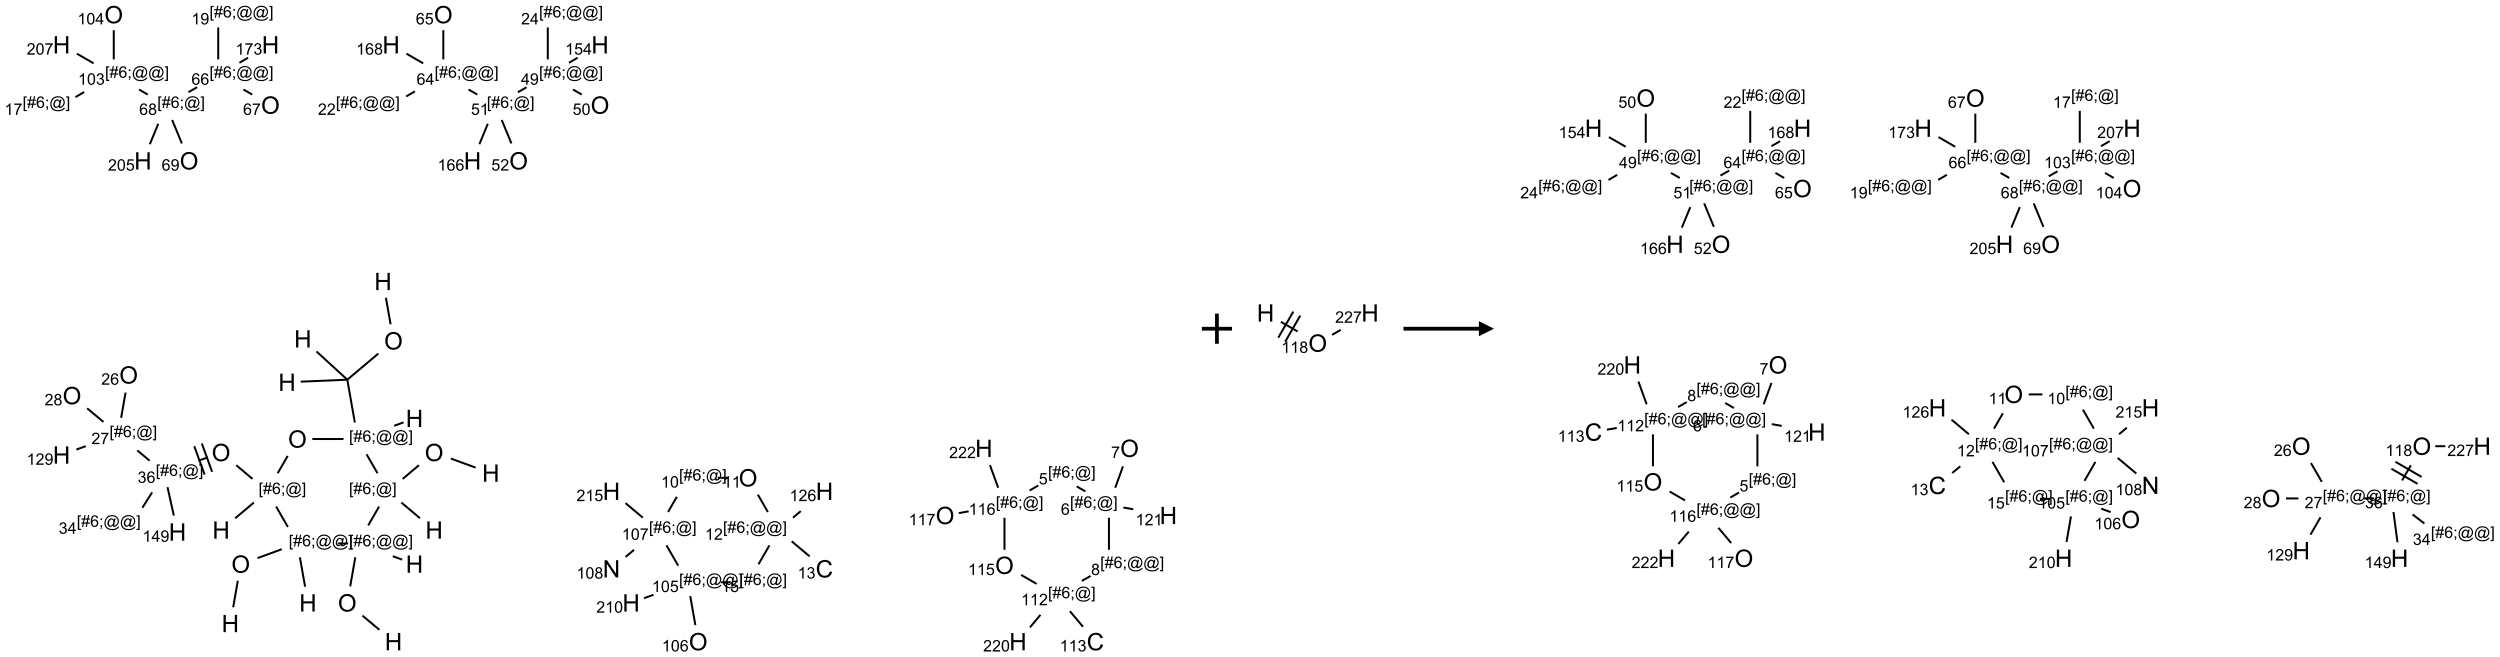 <?xml version="1.0" encoding="UTF-8"?>
<svg xmlns="http://www.w3.org/2000/svg" xmlns:xlink="http://www.w3.org/1999/xlink" width="1658" height="436" viewBox="0 0 1658 436">
<defs>
<g>
<g id="glyph-0-0">
<path d="M 2 0 L 2 -10 L 10 -10 L 10 0 Z M 2.25 -0.25 L 9.75 -0.25 L 9.75 -9.75 L 2.25 -9.75 Z M 2.25 -0.25 "/>
</g>
<g id="glyph-0-1">
<path d="M 1.281 0 L 1.281 -11.453 L 2.797 -11.453 L 2.797 -6.75 L 8.75 -6.75 L 8.75 -11.453 L 10.266 -11.453 L 10.266 0 L 8.75 0 L 8.75 -5.398 L 2.797 -5.398 L 2.797 0 Z M 1.281 0 "/>
</g>
<g id="glyph-0-2">
<path d="M 0.773 -5.578 C 0.773 -7.48 1.285 -8.969 2.305 -10.043 C 3.324 -11.117 4.645 -11.656 6.258 -11.656 C 7.316 -11.656 8.27 -11.402 9.117 -10.898 C 9.965 -10.395 10.613 -9.688 11.059 -8.785 C 11.504 -7.883 11.727 -6.855 11.727 -5.711 C 11.727 -4.551 11.492 -3.512 11.023 -2.594 C 10.555 -1.676 9.891 -0.984 9.031 -0.512 C 8.172 -0.039 7.246 0.195 6.25 0.195 C 5.172 0.195 4.207 -0.066 3.359 -0.586 C 2.512 -1.105 1.867 -1.816 1.43 -2.719 C 0.992 -3.621 0.773 -4.574 0.773 -5.578 Z M 2.336 -5.555 C 2.336 -4.176 2.707 -3.086 3.449 -2.293 C 4.191 -1.5 5.121 -1.102 6.242 -1.102 C 7.383 -1.102 8.32 -1.504 9.059 -2.305 C 9.797 -3.105 10.164 -4.246 10.164 -5.719 C 10.164 -6.652 10.008 -7.465 9.691 -8.16 C 9.375 -8.855 8.914 -9.395 8.309 -9.777 C 7.703 -10.16 7.02 -10.352 6.266 -10.352 C 5.191 -10.352 4.27 -9.984 3.496 -9.246 C 2.723 -8.508 2.336 -7.277 2.336 -5.555 Z M 2.336 -5.555 "/>
</g>
<g id="glyph-0-3">
<path d="M 9.406 -4.016 L 10.922 -3.633 C 10.605 -2.387 10.031 -1.438 9.207 -0.785 C 8.383 -0.133 7.371 0.195 6.18 0.195 C 4.945 0.195 3.941 -0.055 3.168 -0.559 C 2.395 -1.062 1.805 -1.789 1.402 -2.742 C 1 -3.695 0.797 -4.719 0.797 -5.812 C 0.797 -7.004 1.023 -8.047 1.48 -8.934 C 1.938 -9.82 2.586 -10.496 3.426 -10.957 C 4.266 -11.418 5.191 -11.648 6.203 -11.648 C 7.348 -11.648 8.312 -11.355 9.094 -10.773 C 9.875 -10.191 10.418 -9.371 10.727 -8.312 L 9.234 -7.961 C 8.969 -8.793 8.582 -9.402 8.078 -9.781 C 7.574 -10.16 6.938 -10.352 6.172 -10.352 C 5.293 -10.352 4.555 -10.141 3.965 -9.719 C 3.375 -9.297 2.957 -8.73 2.719 -8.02 C 2.48 -7.309 2.359 -6.574 2.359 -5.82 C 2.359 -4.848 2.5 -3.996 2.785 -3.27 C 3.07 -2.543 3.512 -2 4.109 -1.641 C 4.707 -1.281 5.355 -1.102 6.055 -1.102 C 6.902 -1.102 7.621 -1.348 8.211 -1.836 C 8.801 -2.324 9.199 -3.051 9.406 -4.016 Z M 9.406 -4.016 "/>
</g>
<g id="glyph-0-4">
<path d="M 1.219 0 L 1.219 -11.453 L 2.773 -11.453 L 8.789 -2.461 L 8.789 -11.453 L 10.242 -11.453 L 10.242 0 L 8.688 0 L 2.672 -9 L 2.672 0 Z M 1.219 0 "/>
</g>
<g id="glyph-1-0">
<path d="M 1.332 0 L 1.332 -6.668 L 6.668 -6.668 L 6.668 0 Z M 1.5 -0.168 L 6.5 -0.168 L 6.5 -6.5 L 1.5 -6.5 Z M 1.5 -0.168 "/>
</g>
<g id="glyph-1-1">
<path d="M 0.723 2.121 L 0.723 -7.637 L 2.793 -7.637 L 2.793 -6.859 L 1.66 -6.859 L 1.66 1.344 L 2.793 1.344 L 2.793 2.121 Z M 0.723 2.121 "/>
</g>
<g id="glyph-1-2">
<path d="M 0.535 0.129 L 0.988 -2.09 L 0.109 -2.09 L 0.109 -2.863 L 1.145 -2.863 L 1.531 -4.754 L 0.109 -4.754 L 0.109 -5.531 L 1.688 -5.531 L 2.141 -7.766 L 2.922 -7.766 L 2.469 -5.531 L 4.109 -5.531 L 4.562 -7.766 L 5.348 -7.766 L 4.895 -5.531 L 5.797 -5.531 L 5.797 -4.754 L 4.738 -4.754 L 4.348 -2.863 L 5.797 -2.863 L 5.797 -2.09 L 4.191 -2.09 L 3.738 0.129 L 2.957 0.129 L 3.406 -2.09 L 1.77 -2.09 L 1.316 0.129 Z M 1.926 -2.863 L 3.562 -2.863 L 3.953 -4.754 L 2.312 -4.754 Z M 1.926 -2.863 "/>
</g>
<g id="glyph-1-3">
<path d="M 5.309 -5.766 L 4.375 -5.691 C 4.293 -6.059 4.172 -6.328 4.02 -6.496 C 3.766 -6.762 3.453 -6.895 3.082 -6.895 C 2.785 -6.895 2.523 -6.812 2.297 -6.645 C 2 -6.43 1.77 -6.117 1.598 -5.703 C 1.43 -5.289 1.34 -4.703 1.332 -3.938 C 1.559 -4.281 1.836 -4.535 2.16 -4.703 C 2.488 -4.871 2.828 -4.953 3.188 -4.953 C 3.812 -4.953 4.344 -4.723 4.785 -4.262 C 5.223 -3.801 5.441 -3.207 5.441 -2.48 C 5.441 -2 5.34 -1.555 5.133 -1.145 C 4.926 -0.73 4.641 -0.418 4.281 -0.199 C 3.922 0.02 3.512 0.129 3.051 0.129 C 2.27 0.129 1.633 -0.156 1.141 -0.73 C 0.648 -1.305 0.402 -2.254 0.402 -3.574 C 0.402 -5.051 0.672 -6.121 1.219 -6.793 C 1.695 -7.375 2.336 -7.668 3.141 -7.668 C 3.742 -7.668 4.234 -7.5 4.617 -7.16 C 5 -6.824 5.23 -6.359 5.309 -5.766 Z M 1.48 -2.473 C 1.48 -2.152 1.547 -1.844 1.684 -1.547 C 1.82 -1.25 2.016 -1.027 2.262 -0.871 C 2.508 -0.719 2.766 -0.641 3.035 -0.641 C 3.434 -0.641 3.773 -0.801 4.059 -1.121 C 4.344 -1.441 4.484 -1.875 4.484 -2.422 C 4.484 -2.949 4.344 -3.367 4.062 -3.668 C 3.781 -3.973 3.426 -4.125 3 -4.125 C 2.578 -4.125 2.219 -3.973 1.922 -3.668 C 1.625 -3.363 1.48 -2.969 1.48 -2.473 Z M 1.48 -2.473 "/>
</g>
<g id="glyph-1-4">
<path d="M 0.949 -4.465 L 0.949 -5.531 L 2.016 -5.531 L 2.016 -4.465 Z M 0.949 0 L 0.949 -1.066 L 2.016 -1.066 L 2.016 0 C 2.016 0.391 1.945 0.711 1.809 0.949 C 1.668 1.191 1.449 1.379 1.145 1.512 L 0.887 1.109 C 1.082 1.023 1.23 0.895 1.324 0.727 C 1.418 0.559 1.469 0.316 1.48 0 Z M 0.949 0 "/>
</g>
<g id="glyph-1-5">
<path d="M 6.047 -0.848 C 5.82 -0.59 5.57 -0.379 5.289 -0.223 C 5.008 -0.062 4.73 0.016 4.449 0.016 C 4.141 0.016 3.84 -0.074 3.547 -0.254 C 3.254 -0.434 3.02 -0.715 2.836 -1.09 C 2.652 -1.465 2.562 -1.875 2.562 -2.324 C 2.562 -2.875 2.703 -3.43 2.988 -3.98 C 3.27 -4.535 3.621 -4.953 4.043 -5.23 C 4.461 -5.508 4.871 -5.645 5.266 -5.645 C 5.566 -5.645 5.855 -5.566 6.129 -5.41 C 6.402 -5.25 6.641 -5.012 6.84 -4.688 L 7.016 -5.496 L 7.949 -5.496 L 7.199 -2 C 7.094 -1.516 7.043 -1.246 7.043 -1.191 C 7.043 -1.098 7.078 -1.02 7.148 -0.949 C 7.219 -0.883 7.305 -0.848 7.406 -0.848 C 7.59 -0.848 7.832 -0.953 8.129 -1.168 C 8.527 -1.445 8.84 -1.816 9.07 -2.285 C 9.301 -2.75 9.418 -3.234 9.418 -3.73 C 9.418 -4.309 9.27 -4.852 8.973 -5.355 C 8.676 -5.859 8.23 -6.262 7.645 -6.562 C 7.055 -6.863 6.406 -7.016 5.691 -7.016 C 4.879 -7.016 4.137 -6.824 3.465 -6.445 C 2.793 -6.066 2.273 -5.52 1.902 -4.809 C 1.535 -4.098 1.348 -3.34 1.348 -2.527 C 1.348 -1.676 1.535 -0.941 1.902 -0.328 C 2.273 0.285 2.809 0.742 3.508 1.035 C 4.207 1.328 4.984 1.473 5.832 1.473 C 6.742 1.473 7.504 1.32 8.121 1.016 C 8.734 0.711 9.195 0.34 9.5 -0.098 L 10.441 -0.098 C 10.266 0.266 9.961 0.637 9.531 1.016 C 9.102 1.395 8.59 1.695 7.996 1.914 C 7.402 2.133 6.688 2.246 5.848 2.246 C 5.078 2.246 4.367 2.145 3.715 1.949 C 3.066 1.75 2.512 1.453 2.051 1.055 C 1.594 0.656 1.25 0.199 1.016 -0.316 C 0.723 -0.973 0.578 -1.684 0.578 -2.441 C 0.578 -3.289 0.75 -4.098 1.098 -4.863 C 1.523 -5.805 2.125 -6.527 2.902 -7.027 C 3.684 -7.527 4.629 -7.777 5.738 -7.777 C 6.602 -7.777 7.375 -7.602 8.059 -7.246 C 8.746 -6.895 9.285 -6.371 9.684 -5.672 C 10.02 -5.07 10.188 -4.418 10.188 -3.715 C 10.188 -2.707 9.832 -1.812 9.125 -1.031 C 8.492 -0.328 7.801 0.02 7.051 0.02 C 6.812 0.02 6.617 -0.016 6.473 -0.09 C 6.324 -0.16 6.215 -0.266 6.145 -0.402 C 6.102 -0.488 6.066 -0.637 6.047 -0.848 Z M 3.527 -2.262 C 3.527 -1.785 3.641 -1.414 3.863 -1.152 C 4.09 -0.887 4.348 -0.754 4.641 -0.754 C 4.836 -0.754 5.039 -0.812 5.254 -0.93 C 5.469 -1.047 5.676 -1.219 5.871 -1.449 C 6.066 -1.676 6.23 -1.969 6.355 -2.32 C 6.48 -2.672 6.543 -3.027 6.543 -3.379 C 6.543 -3.852 6.426 -4.219 6.191 -4.48 C 5.957 -4.738 5.672 -4.871 5.332 -4.871 C 5.109 -4.871 4.902 -4.812 4.707 -4.699 C 4.512 -4.586 4.32 -4.406 4.137 -4.156 C 3.953 -3.906 3.805 -3.602 3.691 -3.246 C 3.582 -2.887 3.527 -2.559 3.527 -2.262 Z M 3.527 -2.262 "/>
</g>
<g id="glyph-1-6">
<path d="M 2.27 2.121 L 0.203 2.121 L 0.203 1.344 L 1.332 1.344 L 1.332 -6.859 L 0.203 -6.859 L 0.203 -7.637 L 2.27 -7.637 Z M 2.27 2.121 "/>
</g>
<g id="glyph-1-7">
<path d="M 0.449 -2.016 L 1.387 -2.141 C 1.492 -1.609 1.676 -1.227 1.934 -0.992 C 2.191 -0.758 2.508 -0.641 2.879 -0.641 C 3.32 -0.641 3.695 -0.793 3.996 -1.098 C 4.301 -1.402 4.453 -1.781 4.453 -2.234 C 4.453 -2.664 4.312 -3.02 4.031 -3.301 C 3.75 -3.578 3.391 -3.719 2.957 -3.719 C 2.781 -3.719 2.562 -3.684 2.297 -3.613 L 2.402 -4.438 C 2.465 -4.43 2.516 -4.426 2.551 -4.426 C 2.949 -4.426 3.312 -4.531 3.629 -4.738 C 3.949 -4.949 4.109 -5.27 4.109 -5.703 C 4.109 -6.047 3.992 -6.332 3.762 -6.559 C 3.527 -6.785 3.227 -6.895 2.859 -6.895 C 2.496 -6.895 2.191 -6.781 1.949 -6.551 C 1.707 -6.324 1.547 -5.98 1.48 -5.52 L 0.543 -5.688 C 0.656 -6.316 0.918 -6.805 1.324 -7.148 C 1.73 -7.492 2.234 -7.668 2.84 -7.668 C 3.254 -7.668 3.641 -7.578 3.988 -7.398 C 4.34 -7.219 4.609 -6.977 4.793 -6.668 C 4.98 -6.359 5.074 -6.031 5.074 -5.684 C 5.074 -5.352 4.984 -5.051 4.809 -4.781 C 4.629 -4.512 4.367 -4.297 4.02 -4.137 C 4.473 -4.031 4.824 -3.816 5.074 -3.488 C 5.324 -3.16 5.449 -2.75 5.449 -2.254 C 5.449 -1.59 5.203 -1.023 4.719 -0.559 C 4.234 -0.098 3.617 0.137 2.875 0.137 C 2.203 0.137 1.648 -0.062 1.207 -0.465 C 0.762 -0.863 0.512 -1.379 0.449 -2.016 Z M 0.449 -2.016 "/>
</g>
<g id="glyph-1-8">
<path d="M 3.973 0 L 3.035 0 L 3.035 -5.973 C 2.809 -5.758 2.516 -5.543 2.148 -5.328 C 1.781 -5.113 1.453 -4.953 1.16 -4.844 L 1.16 -5.75 C 1.684 -5.996 2.145 -6.297 2.535 -6.645 C 2.93 -6.996 3.207 -7.336 3.371 -7.668 L 3.973 -7.668 Z M 3.973 0 "/>
</g>
<g id="glyph-1-9">
<path d="M 3.449 0 L 3.449 -1.828 L 0.137 -1.828 L 0.137 -2.688 L 3.621 -7.637 L 4.387 -7.637 L 4.387 -2.688 L 5.418 -2.688 L 5.418 -1.828 L 4.387 -1.828 L 4.387 0 Z M 3.449 -2.688 L 3.449 -6.129 L 1.059 -2.688 Z M 3.449 -2.688 "/>
</g>
<g id="glyph-1-10">
<path d="M 0.582 -1.766 L 1.484 -1.848 C 1.562 -1.426 1.707 -1.117 1.922 -0.926 C 2.137 -0.734 2.414 -0.641 2.75 -0.641 C 3.039 -0.641 3.289 -0.707 3.508 -0.84 C 3.727 -0.973 3.902 -1.148 4.043 -1.367 C 4.18 -1.586 4.297 -1.887 4.391 -2.262 C 4.484 -2.637 4.531 -3.016 4.531 -3.406 C 4.531 -3.449 4.531 -3.512 4.527 -3.594 C 4.34 -3.297 4.082 -3.055 3.758 -2.867 C 3.434 -2.68 3.082 -2.59 2.703 -2.59 C 2.07 -2.59 1.535 -2.816 1.098 -3.277 C 0.66 -3.734 0.441 -4.34 0.441 -5.09 C 0.441 -5.863 0.672 -6.484 1.129 -6.957 C 1.586 -7.43 2.156 -7.668 2.844 -7.668 C 3.34 -7.668 3.793 -7.531 4.207 -7.266 C 4.617 -7 4.93 -6.617 5.145 -6.121 C 5.355 -5.629 5.465 -4.91 5.465 -3.973 C 5.465 -2.996 5.359 -2.223 5.145 -1.645 C 4.934 -1.066 4.617 -0.625 4.199 -0.324 C 3.781 -0.02 3.293 0.129 2.73 0.129 C 2.133 0.129 1.645 -0.035 1.266 -0.367 C 0.887 -0.699 0.66 -1.164 0.582 -1.766 Z M 4.422 -5.137 C 4.422 -5.676 4.277 -6.102 3.992 -6.418 C 3.707 -6.734 3.359 -6.891 2.957 -6.891 C 2.543 -6.891 2.18 -6.719 1.871 -6.379 C 1.562 -6.039 1.406 -5.598 1.406 -5.059 C 1.406 -4.57 1.555 -4.176 1.848 -3.871 C 2.141 -3.566 2.5 -3.418 2.934 -3.418 C 3.367 -3.418 3.723 -3.57 4.004 -3.871 C 4.281 -4.176 4.422 -4.598 4.422 -5.137 Z M 4.422 -5.137 "/>
</g>
<g id="glyph-1-11">
<path d="M 5.371 -0.902 L 5.371 0 L 0.324 0 C 0.316 -0.227 0.352 -0.441 0.434 -0.652 C 0.562 -0.996 0.766 -1.332 1.051 -1.668 C 1.332 -2 1.742 -2.387 2.277 -2.824 C 3.105 -3.504 3.668 -4.043 3.957 -4.441 C 4.25 -4.84 4.395 -5.215 4.395 -5.566 C 4.395 -5.938 4.262 -6.254 3.996 -6.508 C 3.73 -6.762 3.387 -6.891 2.957 -6.891 C 2.508 -6.891 2.145 -6.754 1.875 -6.484 C 1.605 -6.215 1.469 -5.84 1.465 -5.359 L 0.5 -5.457 C 0.566 -6.176 0.812 -6.727 1.246 -7.102 C 1.676 -7.477 2.254 -7.668 2.98 -7.668 C 3.711 -7.668 4.293 -7.465 4.719 -7.059 C 5.145 -6.652 5.359 -6.148 5.359 -5.547 C 5.359 -5.242 5.297 -4.941 5.172 -4.645 C 5.047 -4.352 4.84 -4.039 4.551 -3.715 C 4.262 -3.387 3.777 -2.938 3.105 -2.371 C 2.543 -1.898 2.18 -1.578 2.02 -1.41 C 1.859 -1.242 1.73 -1.07 1.625 -0.902 Z M 5.371 -0.902 "/>
</g>
<g id="glyph-1-12">
<path d="M 0.504 -6.637 L 0.504 -7.535 L 5.449 -7.535 L 5.449 -6.809 C 4.961 -6.289 4.48 -5.602 4.004 -4.746 C 3.527 -3.887 3.156 -3.004 2.895 -2.098 C 2.707 -1.461 2.59 -0.762 2.535 0 L 1.574 0 C 1.582 -0.602 1.703 -1.328 1.926 -2.176 C 2.152 -3.027 2.477 -3.848 2.898 -4.637 C 3.32 -5.426 3.77 -6.094 4.246 -6.637 Z M 0.504 -6.637 "/>
</g>
<g id="glyph-1-13">
<path d="M 1.887 -4.141 C 1.496 -4.281 1.207 -4.484 1.02 -4.75 C 0.832 -5.016 0.738 -5.328 0.738 -5.699 C 0.738 -6.254 0.938 -6.719 1.34 -7.098 C 1.738 -7.477 2.27 -7.668 2.934 -7.668 C 3.598 -7.668 4.137 -7.473 4.543 -7.086 C 4.949 -6.699 5.152 -6.227 5.152 -5.672 C 5.152 -5.316 5.059 -5.008 4.871 -4.746 C 4.688 -4.484 4.406 -4.281 4.027 -4.141 C 4.496 -3.988 4.852 -3.742 5.098 -3.402 C 5.34 -3.062 5.465 -2.656 5.465 -2.184 C 5.465 -1.531 5.234 -0.98 4.77 -0.535 C 4.309 -0.09 3.703 0.129 2.949 0.129 C 2.195 0.129 1.586 -0.094 1.125 -0.539 C 0.664 -0.984 0.434 -1.543 0.434 -2.207 C 0.434 -2.703 0.559 -3.121 0.809 -3.457 C 1.062 -3.793 1.422 -4.02 1.887 -4.141 Z M 1.699 -5.73 C 1.699 -5.367 1.812 -5.074 2.047 -4.844 C 2.281 -4.613 2.582 -4.5 2.953 -4.5 C 3.312 -4.5 3.609 -4.613 3.84 -4.84 C 4.07 -5.066 4.188 -5.348 4.188 -5.676 C 4.188 -6.02 4.07 -6.309 3.832 -6.543 C 3.594 -6.777 3.297 -6.895 2.941 -6.895 C 2.586 -6.895 2.289 -6.781 2.051 -6.551 C 1.816 -6.324 1.699 -6.047 1.699 -5.73 Z M 1.395 -2.203 C 1.395 -1.938 1.461 -1.676 1.586 -1.426 C 1.711 -1.176 1.902 -0.984 2.152 -0.848 C 2.402 -0.711 2.672 -0.641 2.957 -0.641 C 3.406 -0.641 3.777 -0.785 4.066 -1.074 C 4.359 -1.363 4.504 -1.727 4.504 -2.172 C 4.504 -2.625 4.355 -2.996 4.055 -3.293 C 3.754 -3.586 3.379 -3.734 2.926 -3.734 C 2.484 -3.734 2.121 -3.59 1.832 -3.297 C 1.543 -3.004 1.395 -2.641 1.395 -2.203 Z M 1.395 -2.203 "/>
</g>
<g id="glyph-1-14">
<path d="M 0.441 -2 L 1.426 -2.082 C 1.5 -1.605 1.668 -1.242 1.934 -1.004 C 2.199 -0.762 2.52 -0.641 2.895 -0.641 C 3.348 -0.641 3.73 -0.812 4.043 -1.152 C 4.355 -1.492 4.512 -1.941 4.512 -2.504 C 4.512 -3.039 4.359 -3.461 4.059 -3.77 C 3.758 -4.078 3.367 -4.234 2.879 -4.234 C 2.578 -4.234 2.305 -4.164 2.062 -4.027 C 1.82 -3.891 1.629 -3.715 1.488 -3.496 L 0.609 -3.609 L 1.348 -7.531 L 5.145 -7.531 L 5.145 -6.637 L 2.098 -6.637 L 1.688 -4.582 C 2.145 -4.902 2.625 -5.062 3.129 -5.062 C 3.797 -5.062 4.359 -4.832 4.816 -4.371 C 5.277 -3.91 5.504 -3.312 5.504 -2.59 C 5.504 -1.898 5.305 -1.301 4.902 -0.797 C 4.41 -0.18 3.742 0.129 2.895 0.129 C 2.199 0.129 1.633 -0.062 1.195 -0.453 C 0.758 -0.844 0.504 -1.359 0.441 -2 Z M 0.441 -2 "/>
</g>
<g id="glyph-1-15">
<path d="M 0.441 -3.766 C 0.441 -4.668 0.535 -5.395 0.723 -5.945 C 0.906 -6.496 1.184 -6.922 1.551 -7.219 C 1.918 -7.516 2.375 -7.668 2.934 -7.668 C 3.344 -7.668 3.703 -7.586 4.012 -7.418 C 4.32 -7.254 4.574 -7.016 4.777 -6.707 C 4.977 -6.395 5.137 -6.016 5.25 -5.57 C 5.363 -5.125 5.422 -4.523 5.422 -3.766 C 5.422 -2.871 5.328 -2.148 5.145 -1.598 C 4.961 -1.047 4.688 -0.621 4.32 -0.32 C 3.953 -0.02 3.492 0.129 2.934 0.129 C 2.195 0.129 1.617 -0.133 1.199 -0.66 C 0.695 -1.297 0.441 -2.332 0.441 -3.766 Z M 1.406 -3.766 C 1.406 -2.512 1.555 -1.68 1.848 -1.262 C 2.141 -0.848 2.5 -0.641 2.934 -0.641 C 3.363 -0.641 3.727 -0.848 4.02 -1.266 C 4.312 -1.684 4.457 -2.516 4.457 -3.766 C 4.457 -5.023 4.312 -5.859 4.02 -6.27 C 3.727 -6.684 3.359 -6.891 2.922 -6.891 C 2.492 -6.891 2.148 -6.707 1.891 -6.344 C 1.566 -5.879 1.406 -5.02 1.406 -3.766 Z M 1.406 -3.766 "/>
</g>
</g>
</defs>
<path fill="none" stroke-width="0.033" stroke-linecap="butt" stroke-linejoin="miter" stroke="rgb(0%, 0%, 0%)" stroke-opacity="1" stroke-miterlimit="10" d="M 5.378 4.693 L 5.456 5.134 " transform="matrix(40, 0, 0, 40, 40.807, 9.721)"/>
<path fill="none" stroke-width="0.033" stroke-linecap="butt" stroke-linejoin="miter" stroke="rgb(0%, 0%, 0%)" stroke-opacity="1" stroke-miterlimit="10" d="M 5.253 5.619 L 4.738 6.052 " transform="matrix(40, 0, 0, 40, 40.807, 9.721)"/>
<path fill="none" stroke-width="0.033" stroke-linecap="butt" stroke-linejoin="miter" stroke="rgb(0%, 0%, 0%)" stroke-opacity="1" stroke-miterlimit="10" d="M 4.738 6.052 L 3.965 6.085 " transform="matrix(40, 0, 0, 40, 40.807, 9.721)"/>
<path fill="none" stroke-width="0.033" stroke-linecap="butt" stroke-linejoin="miter" stroke="rgb(0%, 0%, 0%)" stroke-opacity="1" stroke-miterlimit="10" d="M 4.738 6.052 L 4.227 5.584 " transform="matrix(40, 0, 0, 40, 40.807, 9.721)"/>
<path fill="none" stroke-width="0.033" stroke-linecap="butt" stroke-linejoin="miter" stroke="rgb(0%, 0%, 0%)" stroke-opacity="1" stroke-miterlimit="10" d="M 4.738 6.052 L 4.863 6.762 " transform="matrix(40, 0, 0, 40, 40.807, 9.721)"/>
<path fill="none" stroke-width="0.033" stroke-linecap="butt" stroke-linejoin="miter" stroke="rgb(0%, 0%, 0%)" stroke-opacity="1" stroke-miterlimit="10" d="M 5.515 6.817 L 5.671 6.76 " transform="matrix(40, 0, 0, 40, 40.807, 9.721)"/>
<path fill="none" stroke-width="0.033" stroke-linecap="butt" stroke-linejoin="miter" stroke="rgb(0%, 0%, 0%)" stroke-opacity="1" stroke-miterlimit="10" d="M 4.675 7.036 L 4.158 7.036 " transform="matrix(40, 0, 0, 40, 40.807, 9.721)"/>
<path fill="none" stroke-width="0.033" stroke-linecap="butt" stroke-linejoin="miter" stroke="rgb(0%, 0%, 0%)" stroke-opacity="1" stroke-miterlimit="10" d="M 3.75 7.316 L 3.584 7.603 " transform="matrix(40, 0, 0, 40, 40.807, 9.721)"/>
<path fill="none" stroke-width="0.033" stroke-linecap="butt" stroke-linejoin="miter" stroke="rgb(0%, 0%, 0%)" stroke-opacity="1" stroke-miterlimit="10" d="M 3.189 8.089 L 2.88 8.349 " transform="matrix(40, 0, 0, 40, 40.807, 9.721)"/>
<path fill="none" stroke-width="0.033" stroke-linecap="butt" stroke-linejoin="miter" stroke="rgb(0%, 0%, 0%)" stroke-opacity="1" stroke-miterlimit="10" d="M 3.166 7.697 L 2.897 7.47 " transform="matrix(40, 0, 0, 40, 40.807, 9.721)"/>
<path fill="none" stroke-width="0.033" stroke-linecap="butt" stroke-linejoin="miter" stroke="rgb(0%, 0%, 0%)" stroke-opacity="1" stroke-miterlimit="10" d="M 2.427 7.339 L 2.27 7.396 " transform="matrix(40, 0, 0, 40, 40.807, 9.721)"/>
<path fill="none" stroke-width="0.033" stroke-linecap="butt" stroke-linejoin="miter" stroke="rgb(0%, 0%, 0%)" stroke-opacity="1" stroke-miterlimit="10" d="M 2.201 7.155 L 2.372 7.625 " transform="matrix(40, 0, 0, 40, 40.807, 9.721)"/>
<path fill="none" stroke-width="0.033" stroke-linecap="butt" stroke-linejoin="miter" stroke="rgb(0%, 0%, 0%)" stroke-opacity="1" stroke-miterlimit="10" d="M 2.326 7.11 L 2.497 7.58 " transform="matrix(40, 0, 0, 40, 40.807, 9.721)"/>
<path fill="none" stroke-width="0.033" stroke-linecap="butt" stroke-linejoin="miter" stroke="rgb(0%, 0%, 0%)" stroke-opacity="1" stroke-miterlimit="10" d="M 1.757 7.834 L 1.862 8.305 " transform="matrix(40, 0, 0, 40, 40.807, 9.721)"/>
<path fill="none" stroke-width="0.033" stroke-linecap="butt" stroke-linejoin="miter" stroke="rgb(0%, 0%, 0%)" stroke-opacity="1" stroke-miterlimit="10" d="M 1.461 7.396 L 1.256 7.224 " transform="matrix(40, 0, 0, 40, 40.807, 9.721)"/>
<path fill="none" stroke-width="0.033" stroke-linecap="butt" stroke-linejoin="miter" stroke="rgb(0%, 0%, 0%)" stroke-opacity="1" stroke-miterlimit="10" d="M 0.988 6.684 L 1.062 6.266 " transform="matrix(40, 0, 0, 40, 40.807, 9.721)"/>
<path fill="none" stroke-width="0.033" stroke-linecap="butt" stroke-linejoin="miter" stroke="rgb(0%, 0%, 0%)" stroke-opacity="1" stroke-miterlimit="10" d="M 0.402 7.154 L 0.246 7.211 " transform="matrix(40, 0, 0, 40, 40.807, 9.721)"/>
<path fill="none" stroke-width="0.033" stroke-linecap="butt" stroke-linejoin="miter" stroke="rgb(0%, 0%, 0%)" stroke-opacity="1" stroke-miterlimit="10" d="M 0.695 6.753 L 0.425 6.527 " transform="matrix(40, 0, 0, 40, 40.807, 9.721)"/>
<path fill="none" stroke-width="0.033" stroke-linecap="butt" stroke-linejoin="miter" stroke="rgb(0%, 0%, 0%)" stroke-opacity="1" stroke-miterlimit="10" d="M 1.503 7.92 L 1.34 8.176 " transform="matrix(40, 0, 0, 40, 40.807, 9.721)"/>
<path fill="none" stroke-width="0.033" stroke-linecap="butt" stroke-linejoin="miter" stroke="rgb(0%, 0%, 0%)" stroke-opacity="1" stroke-miterlimit="10" d="M 3.558 8.156 L 3.753 8.494 " transform="matrix(40, 0, 0, 40, 40.807, 9.721)"/>
<path fill="none" stroke-width="0.033" stroke-linecap="butt" stroke-linejoin="miter" stroke="rgb(0%, 0%, 0%)" stroke-opacity="1" stroke-miterlimit="10" d="M 3.952 8.997 L 4.038 9.484 " transform="matrix(40, 0, 0, 40, 40.807, 9.721)"/>
<path fill="none" stroke-width="0.033" stroke-linecap="butt" stroke-linejoin="miter" stroke="rgb(0%, 0%, 0%)" stroke-opacity="1" stroke-miterlimit="10" d="M 3.652 8.863 L 3.249 9.01 " transform="matrix(40, 0, 0, 40, 40.807, 9.721)"/>
<path fill="none" stroke-width="0.033" stroke-linecap="butt" stroke-linejoin="miter" stroke="rgb(0%, 0%, 0%)" stroke-opacity="1" stroke-miterlimit="10" d="M 2.923 9.385 L 2.846 9.826 " transform="matrix(40, 0, 0, 40, 40.807, 9.721)"/>
<path fill="none" stroke-width="0.033" stroke-linecap="butt" stroke-linejoin="miter" stroke="rgb(0%, 0%, 0%)" stroke-opacity="1" stroke-miterlimit="10" d="M 4.586 8.768 L 4.753 8.768 " transform="matrix(40, 0, 0, 40, 40.807, 9.721)"/>
<path fill="none" stroke-width="0.033" stroke-linecap="butt" stroke-linejoin="miter" stroke="rgb(0%, 0%, 0%)" stroke-opacity="1" stroke-miterlimit="10" d="M 5.492 8.979 L 5.648 9.036 " transform="matrix(40, 0, 0, 40, 40.807, 9.721)"/>
<path fill="none" stroke-width="0.033" stroke-linecap="butt" stroke-linejoin="miter" stroke="rgb(0%, 0%, 0%)" stroke-opacity="1" stroke-miterlimit="10" d="M 4.871 8.997 L 4.786 9.479 " transform="matrix(40, 0, 0, 40, 40.807, 9.721)"/>
<path fill="none" stroke-width="0.033" stroke-linecap="butt" stroke-linejoin="miter" stroke="rgb(0%, 0%, 0%)" stroke-opacity="1" stroke-miterlimit="10" d="M 4.989 9.964 L 5.27 10.199 " transform="matrix(40, 0, 0, 40, 40.807, 9.721)"/>
<path fill="none" stroke-width="0.033" stroke-linecap="butt" stroke-linejoin="miter" stroke="rgb(0%, 0%, 0%)" stroke-opacity="1" stroke-miterlimit="10" d="M 5.084 8.469 L 5.265 8.156 " transform="matrix(40, 0, 0, 40, 40.807, 9.721)"/>
<path fill="none" stroke-width="0.033" stroke-linecap="butt" stroke-linejoin="miter" stroke="rgb(0%, 0%, 0%)" stroke-opacity="1" stroke-miterlimit="10" d="M 5.239 7.603 L 5.058 7.29 " transform="matrix(40, 0, 0, 40, 40.807, 9.721)"/>
<path fill="none" stroke-width="0.033" stroke-linecap="butt" stroke-linejoin="miter" stroke="rgb(0%, 0%, 0%)" stroke-opacity="1" stroke-miterlimit="10" d="M 5.634 8.089 L 5.943 8.349 " transform="matrix(40, 0, 0, 40, 40.807, 9.721)"/>
<path fill="none" stroke-width="0.033" stroke-linecap="butt" stroke-linejoin="miter" stroke="rgb(0%, 0%, 0%)" stroke-opacity="1" stroke-miterlimit="10" d="M 5.656 7.697 L 5.926 7.47 " transform="matrix(40, 0, 0, 40, 40.807, 9.721)"/>
<path fill="none" stroke-width="0.033" stroke-linecap="butt" stroke-linejoin="miter" stroke="rgb(0%, 0%, 0%)" stroke-opacity="1" stroke-miterlimit="10" d="M 6.455 7.36 L 6.865 7.51 " transform="matrix(40, 0, 0, 40, 40.807, 9.721)"/>
<path fill="none" stroke-width="0.033" stroke-linecap="butt" stroke-linejoin="miter" stroke="rgb(0%, 0%, 0%)" stroke-opacity="1" stroke-miterlimit="10" d="M 12.404 8.982 L 12.106 8.732 " transform="matrix(40, 0, 0, 40, 40.807, 9.721)"/>
<path fill="none" stroke-width="0.033" stroke-linecap="butt" stroke-linejoin="miter" stroke="rgb(0%, 0%, 0%)" stroke-opacity="1" stroke-miterlimit="10" d="M 11.737 8.799 L 11.556 9.112 " transform="matrix(40, 0, 0, 40, 40.807, 9.721)"/>
<path fill="none" stroke-width="0.033" stroke-linecap="butt" stroke-linejoin="miter" stroke="rgb(0%, 0%, 0%)" stroke-opacity="1" stroke-miterlimit="10" d="M 11.097 9.411 L 10.931 9.411 " transform="matrix(40, 0, 0, 40, 40.807, 9.721)"/>
<path fill="none" stroke-width="0.033" stroke-linecap="butt" stroke-linejoin="miter" stroke="rgb(0%, 0%, 0%)" stroke-opacity="1" stroke-miterlimit="10" d="M 10.225 9.136 L 10.03 8.799 " transform="matrix(40, 0, 0, 40, 40.807, 9.721)"/>
<path fill="none" stroke-width="0.033" stroke-linecap="butt" stroke-linejoin="miter" stroke="rgb(0%, 0%, 0%)" stroke-opacity="1" stroke-miterlimit="10" d="M 10.056 8.246 L 10.201 7.995 " transform="matrix(40, 0, 0, 40, 40.807, 9.721)"/>
<path fill="none" stroke-width="0.033" stroke-linecap="butt" stroke-linejoin="miter" stroke="rgb(0%, 0%, 0%)" stroke-opacity="1" stroke-miterlimit="10" d="M 10.88 7.679 L 11.047 7.679 " transform="matrix(40, 0, 0, 40, 40.807, 9.721)"/>
<path fill="none" stroke-width="0.033" stroke-linecap="butt" stroke-linejoin="miter" stroke="rgb(0%, 0%, 0%)" stroke-opacity="1" stroke-miterlimit="10" d="M 11.545 7.958 L 11.711 8.246 " transform="matrix(40, 0, 0, 40, 40.807, 9.721)"/>
<path fill="none" stroke-width="0.033" stroke-linecap="butt" stroke-linejoin="miter" stroke="rgb(0%, 0%, 0%)" stroke-opacity="1" stroke-miterlimit="10" d="M 9.492 8.873 L 9.352 8.991 " transform="matrix(40, 0, 0, 40, 40.807, 9.721)"/>
<path fill="none" stroke-width="0.033" stroke-linecap="butt" stroke-linejoin="miter" stroke="rgb(0%, 0%, 0%)" stroke-opacity="1" stroke-miterlimit="10" d="M 9.638 8.34 L 9.351 8.099 " transform="matrix(40, 0, 0, 40, 40.807, 9.721)"/>
<path fill="none" stroke-width="0.033" stroke-linecap="butt" stroke-linejoin="miter" stroke="rgb(0%, 0%, 0%)" stroke-opacity="1" stroke-miterlimit="10" d="M 10.424 9.64 L 10.509 10.121 " transform="matrix(40, 0, 0, 40, 40.807, 9.721)"/>
<path fill="none" stroke-width="0.033" stroke-linecap="butt" stroke-linejoin="miter" stroke="rgb(0%, 0%, 0%)" stroke-opacity="1" stroke-miterlimit="10" d="M 9.815 9.618 L 9.659 9.675 " transform="matrix(40, 0, 0, 40, 40.807, 9.721)"/>
<path fill="none" stroke-width="0.033" stroke-linecap="butt" stroke-linejoin="miter" stroke="rgb(0%, 0%, 0%)" stroke-opacity="1" stroke-miterlimit="10" d="M 12.128 8.34 L 12.257 8.231 " transform="matrix(40, 0, 0, 40, 40.807, 9.721)"/>
<path fill="none" stroke-width="0.033" stroke-linecap="butt" stroke-linejoin="miter" stroke="rgb(0%, 0%, 0%)" stroke-opacity="1" stroke-miterlimit="10" d="M 17.599 7.489 L 17.47 7.844 " transform="matrix(40, 0, 0, 40, 40.807, 9.721)"/>
<path fill="none" stroke-width="0.033" stroke-linecap="butt" stroke-linejoin="miter" stroke="rgb(0%, 0%, 0%)" stroke-opacity="1" stroke-miterlimit="10" d="M 17.366 8.342 L 17.366 8.872 " transform="matrix(40, 0, 0, 40, 40.807, 9.721)"/>
<path fill="none" stroke-width="0.033" stroke-linecap="butt" stroke-linejoin="miter" stroke="rgb(0%, 0%, 0%)" stroke-opacity="1" stroke-miterlimit="10" d="M 17.061 9.306 L 16.917 9.389 " transform="matrix(40, 0, 0, 40, 40.807, 9.721)"/>
<path fill="none" stroke-width="0.033" stroke-linecap="butt" stroke-linejoin="miter" stroke="rgb(0%, 0%, 0%)" stroke-opacity="1" stroke-miterlimit="10" d="M 16.166 9.437 L 15.91 9.289 " transform="matrix(40, 0, 0, 40, 40.807, 9.721)"/>
<path fill="none" stroke-width="0.033" stroke-linecap="butt" stroke-linejoin="miter" stroke="rgb(0%, 0%, 0%)" stroke-opacity="1" stroke-miterlimit="10" d="M 15.634 8.872 L 15.634 8.342 " transform="matrix(40, 0, 0, 40, 40.807, 9.721)"/>
<path fill="none" stroke-width="0.033" stroke-linecap="butt" stroke-linejoin="miter" stroke="rgb(0%, 0%, 0%)" stroke-opacity="1" stroke-miterlimit="10" d="M 16.051 7.889 L 16.195 7.806 " transform="matrix(40, 0, 0, 40, 40.807, 9.721)"/>
<path fill="none" stroke-width="0.033" stroke-linecap="butt" stroke-linejoin="miter" stroke="rgb(0%, 0%, 0%)" stroke-opacity="1" stroke-miterlimit="10" d="M 16.832 7.822 L 16.977 7.905 " transform="matrix(40, 0, 0, 40, 40.807, 9.721)"/>
<path fill="none" stroke-width="0.033" stroke-linecap="butt" stroke-linejoin="miter" stroke="rgb(0%, 0%, 0%)" stroke-opacity="1" stroke-miterlimit="10" d="M 15.04 8.235 L 14.876 8.264 " transform="matrix(40, 0, 0, 40, 40.807, 9.721)"/>
<path fill="none" stroke-width="0.033" stroke-linecap="butt" stroke-linejoin="miter" stroke="rgb(0%, 0%, 0%)" stroke-opacity="1" stroke-miterlimit="10" d="M 15.53 7.844 L 15.393 7.468 " transform="matrix(40, 0, 0, 40, 40.807, 9.721)"/>
<path fill="none" stroke-width="0.033" stroke-linecap="butt" stroke-linejoin="miter" stroke="rgb(0%, 0%, 0%)" stroke-opacity="1" stroke-miterlimit="10" d="M 16.719 9.891 L 16.936 10.149 " transform="matrix(40, 0, 0, 40, 40.807, 9.721)"/>
<path fill="none" stroke-width="0.033" stroke-linecap="butt" stroke-linejoin="miter" stroke="rgb(0%, 0%, 0%)" stroke-opacity="1" stroke-miterlimit="10" d="M 16.231 9.951 L 16.056 10.159 " transform="matrix(40, 0, 0, 40, 40.807, 9.721)"/>
<path fill="none" stroke-width="0.033" stroke-linecap="butt" stroke-linejoin="miter" stroke="rgb(0%, 0%, 0%)" stroke-opacity="1" stroke-miterlimit="10" d="M 17.605 8.172 L 17.769 8.201 " transform="matrix(40, 0, 0, 40, 40.807, 9.721)"/>
<path fill="none" stroke-width="0.033" stroke-linecap="butt" stroke-linejoin="miter" stroke="rgb(0%, 0%, 0%)" stroke-opacity="1" stroke-miterlimit="10" d="M 0.866 0.258 L 0.866 0.742 " transform="matrix(40, 0, 0, 40, 40.807, 9.721)"/>
<path fill="none" stroke-width="0.033" stroke-linecap="butt" stroke-linejoin="miter" stroke="rgb(0%, 0%, 0%)" stroke-opacity="1" stroke-miterlimit="10" d="M 0.375 1.283 L 0.231 1.367 " transform="matrix(40, 0, 0, 40, 40.807, 9.721)"/>
<path fill="none" stroke-width="0.033" stroke-linecap="butt" stroke-linejoin="miter" stroke="rgb(0%, 0%, 0%)" stroke-opacity="1" stroke-miterlimit="10" d="M 0.532 0.807 L 0.255 0.647 " transform="matrix(40, 0, 0, 40, 40.807, 9.721)"/>
<path fill="none" stroke-width="0.033" stroke-linecap="butt" stroke-linejoin="miter" stroke="rgb(0%, 0%, 0%)" stroke-opacity="1" stroke-miterlimit="10" d="M 1.284 1.241 L 1.429 1.325 " transform="matrix(40, 0, 0, 40, 40.807, 9.721)"/>
<path fill="none" stroke-width="0.033" stroke-linecap="butt" stroke-linejoin="miter" stroke="rgb(0%, 0%, 0%)" stroke-opacity="1" stroke-miterlimit="10" d="M 1.834 1.746 L 1.995 2.135 " transform="matrix(40, 0, 0, 40, 40.807, 9.721)"/>
<path fill="none" stroke-width="0.033" stroke-linecap="butt" stroke-linejoin="miter" stroke="rgb(0%, 0%, 0%)" stroke-opacity="1" stroke-miterlimit="10" d="M 1.604 1.809 L 1.464 2.148 " transform="matrix(40, 0, 0, 40, 40.807, 9.721)"/>
<path fill="none" stroke-width="0.033" stroke-linecap="butt" stroke-linejoin="miter" stroke="rgb(0%, 0%, 0%)" stroke-opacity="1" stroke-miterlimit="10" d="M 2.104 1.285 L 2.249 1.202 " transform="matrix(40, 0, 0, 40, 40.807, 9.721)"/>
<path fill="none" stroke-width="0.033" stroke-linecap="butt" stroke-linejoin="miter" stroke="rgb(0%, 0%, 0%)" stroke-opacity="1" stroke-miterlimit="10" d="M 2.598 0.742 L 2.598 0.212 " transform="matrix(40, 0, 0, 40, 40.807, 9.721)"/>
<path fill="none" stroke-width="0.033" stroke-linecap="butt" stroke-linejoin="miter" stroke="rgb(0%, 0%, 0%)" stroke-opacity="1" stroke-miterlimit="10" d="M 3.016 1.241 L 3.161 1.325 " transform="matrix(40, 0, 0, 40, 40.807, 9.721)"/>
<path fill="none" stroke-width="0.033" stroke-linecap="butt" stroke-linejoin="miter" stroke="rgb(0%, 0%, 0%)" stroke-opacity="1" stroke-miterlimit="10" d="M 2.949 0.798 L 3.093 0.714 " transform="matrix(40, 0, 0, 40, 40.807, 9.721)"/>
<path fill="none" stroke-width="0.033" stroke-linecap="butt" stroke-linejoin="miter" stroke="rgb(0%, 0%, 0%)" stroke-opacity="1" stroke-miterlimit="10" d="M 6.33 0.258 L 6.33 0.742 " transform="matrix(40, 0, 0, 40, 40.807, 9.721)"/>
<path fill="none" stroke-width="0.033" stroke-linecap="butt" stroke-linejoin="miter" stroke="rgb(0%, 0%, 0%)" stroke-opacity="1" stroke-miterlimit="10" d="M 5.858 1.272 L 5.714 1.356 " transform="matrix(40, 0, 0, 40, 40.807, 9.721)"/>
<path fill="none" stroke-width="0.033" stroke-linecap="butt" stroke-linejoin="miter" stroke="rgb(0%, 0%, 0%)" stroke-opacity="1" stroke-miterlimit="10" d="M 5.996 0.807 L 5.719 0.647 " transform="matrix(40, 0, 0, 40, 40.807, 9.721)"/>
<path fill="none" stroke-width="0.033" stroke-linecap="butt" stroke-linejoin="miter" stroke="rgb(0%, 0%, 0%)" stroke-opacity="1" stroke-miterlimit="10" d="M 6.748 1.241 L 6.893 1.325 " transform="matrix(40, 0, 0, 40, 40.807, 9.721)"/>
<path fill="none" stroke-width="0.033" stroke-linecap="butt" stroke-linejoin="miter" stroke="rgb(0%, 0%, 0%)" stroke-opacity="1" stroke-miterlimit="10" d="M 7.298 1.746 L 7.459 2.135 " transform="matrix(40, 0, 0, 40, 40.807, 9.721)"/>
<path fill="none" stroke-width="0.033" stroke-linecap="butt" stroke-linejoin="miter" stroke="rgb(0%, 0%, 0%)" stroke-opacity="1" stroke-miterlimit="10" d="M 7.068 1.809 L 6.928 2.148 " transform="matrix(40, 0, 0, 40, 40.807, 9.721)"/>
<path fill="none" stroke-width="0.033" stroke-linecap="butt" stroke-linejoin="miter" stroke="rgb(0%, 0%, 0%)" stroke-opacity="1" stroke-miterlimit="10" d="M 7.566 1.286 L 7.711 1.203 " transform="matrix(40, 0, 0, 40, 40.807, 9.721)"/>
<path fill="none" stroke-width="0.033" stroke-linecap="butt" stroke-linejoin="miter" stroke="rgb(0%, 0%, 0%)" stroke-opacity="1" stroke-miterlimit="10" d="M 8.062 0.742 L 8.062 0.212 " transform="matrix(40, 0, 0, 40, 40.807, 9.721)"/>
<path fill="none" stroke-width="0.033" stroke-linecap="butt" stroke-linejoin="miter" stroke="rgb(0%, 0%, 0%)" stroke-opacity="1" stroke-miterlimit="10" d="M 8.48 1.241 L 8.625 1.325 " transform="matrix(40, 0, 0, 40, 40.807, 9.721)"/>
<path fill="none" stroke-width="0.033" stroke-linecap="butt" stroke-linejoin="miter" stroke="rgb(0%, 0%, 0%)" stroke-opacity="1" stroke-miterlimit="10" d="M 8.413 0.798 L 8.557 0.714 " transform="matrix(40, 0, 0, 40, 40.807, 9.721)"/>
<g fill="rgb(0%, 0%, 0%)" fill-opacity="1">
<use xlink:href="#glyph-0-1" x="248.242" y="192.402"/>
</g>
<g fill="rgb(0%, 0%, 0%)" fill-opacity="1">
<use xlink:href="#glyph-0-2" x="254.711" y="231.801"/>
</g>
<g fill="rgb(0%, 0%, 0%)" fill-opacity="1">
<use xlink:href="#glyph-0-1" x="184.586" y="259.254"/>
</g>
<g fill="rgb(0%, 0%, 0%)" fill-opacity="1">
<use xlink:href="#glyph-0-1" x="195.055" y="230.484"/>
</g>
<g fill="rgb(0%, 0%, 0%)" fill-opacity="1">
<use xlink:href="#glyph-1-1" x="231.477" y="293.023"/>
<use xlink:href="#glyph-1-2" x="234.44" y="293.023"/>
<use xlink:href="#glyph-1-3" x="240.372" y="293.023"/>
<use xlink:href="#glyph-1-4" x="246.305" y="293.023"/>
<use xlink:href="#glyph-1-5" x="249.268" y="293.023"/>
<use xlink:href="#glyph-1-5" x="260.096" y="293.023"/>
<use xlink:href="#glyph-1-6" x="270.924" y="293.023"/>
</g>
<g fill="rgb(0%, 0%, 0%)" fill-opacity="1">
<use xlink:href="#glyph-0-1" x="269.082" y="283.219"/>
</g>
<g fill="rgb(0%, 0%, 0%)" fill-opacity="1">
<use xlink:href="#glyph-0-2" x="191.016" y="296.902"/>
</g>
<g fill="rgb(0%, 0%, 0%)" fill-opacity="1">
<use xlink:href="#glyph-1-1" x="171.477" y="327.664"/>
<use xlink:href="#glyph-1-2" x="174.44" y="327.664"/>
<use xlink:href="#glyph-1-3" x="180.372" y="327.664"/>
<use xlink:href="#glyph-1-4" x="186.305" y="327.664"/>
<use xlink:href="#glyph-1-5" x="189.268" y="327.664"/>
<use xlink:href="#glyph-1-6" x="200.096" y="327.664"/>
</g>
<g fill="rgb(0%, 0%, 0%)" fill-opacity="1">
<use xlink:href="#glyph-0-1" x="140.852" y="357.254"/>
</g>
<g fill="rgb(0%, 0%, 0%)" fill-opacity="1">
<use xlink:href="#glyph-0-2" x="140.375" y="305.832"/>
</g>
<g fill="rgb(0%, 0%, 0%)" fill-opacity="1">
<use xlink:href="#glyph-1-1" x="103.25" y="315.637"/>
<use xlink:href="#glyph-1-2" x="106.214" y="315.637"/>
<use xlink:href="#glyph-1-3" x="112.146" y="315.637"/>
<use xlink:href="#glyph-1-4" x="118.078" y="315.637"/>
<use xlink:href="#glyph-1-5" x="121.042" y="315.637"/>
<use xlink:href="#glyph-1-6" x="131.87" y="315.637"/>
</g>
<g fill="rgb(0%, 0%, 0%)" fill-opacity="1">
<use xlink:href="#glyph-1-7" x="91.266" y="320.262"/>
<use xlink:href="#glyph-1-3" x="97.198" y="320.262"/>
</g>
<g fill="rgb(0%, 0%, 0%)" fill-opacity="1">
<use xlink:href="#glyph-0-1" x="111.922" y="358.562"/>
</g>
<g fill="rgb(0%, 0%, 0%)" fill-opacity="1">
<use xlink:href="#glyph-1-8" x="94.539" y="359.355"/>
<use xlink:href="#glyph-1-9" x="100.471" y="359.355"/>
<use xlink:href="#glyph-1-10" x="106.404" y="359.355"/>
</g>
<g fill="rgb(0%, 0%, 0%)" fill-opacity="1">
<use xlink:href="#glyph-1-1" x="72.605" y="289.922"/>
<use xlink:href="#glyph-1-2" x="75.569" y="289.922"/>
<use xlink:href="#glyph-1-3" x="81.501" y="289.922"/>
<use xlink:href="#glyph-1-4" x="87.434" y="289.922"/>
<use xlink:href="#glyph-1-5" x="90.397" y="289.922"/>
<use xlink:href="#glyph-1-6" x="101.225" y="289.922"/>
</g>
<g fill="rgb(0%, 0%, 0%)" fill-opacity="1">
<use xlink:href="#glyph-1-11" x="60.621" y="294.551"/>
<use xlink:href="#glyph-1-12" x="66.553" y="294.551"/>
</g>
<g fill="rgb(0%, 0%, 0%)" fill-opacity="1">
<use xlink:href="#glyph-0-2" x="79.09" y="254.41"/>
</g>
<g fill="rgb(0%, 0%, 0%)" fill-opacity="1">
<use xlink:href="#glyph-1-11" x="67.156" y="255.16"/>
<use xlink:href="#glyph-1-3" x="73.089" y="255.16"/>
</g>
<g fill="rgb(0%, 0%, 0%)" fill-opacity="1">
<use xlink:href="#glyph-0-1" x="35.035" y="307.48"/>
</g>
<g fill="rgb(0%, 0%, 0%)" fill-opacity="1">
<use xlink:href="#glyph-1-8" x="17.652" y="308.27"/>
<use xlink:href="#glyph-1-11" x="23.585" y="308.27"/>
<use xlink:href="#glyph-1-10" x="29.517" y="308.27"/>
</g>
<g fill="rgb(0%, 0%, 0%)" fill-opacity="1">
<use xlink:href="#glyph-0-2" x="41.504" y="268.09"/>
</g>
<g fill="rgb(0%, 0%, 0%)" fill-opacity="1">
<use xlink:href="#glyph-1-11" x="29.547" y="268.84"/>
<use xlink:href="#glyph-1-13" x="35.479" y="268.84"/>
</g>
<g fill="rgb(0%, 0%, 0%)" fill-opacity="1">
<use xlink:href="#glyph-1-1" x="50.887" y="349.371"/>
<use xlink:href="#glyph-1-2" x="53.85" y="349.371"/>
<use xlink:href="#glyph-1-3" x="59.783" y="349.371"/>
<use xlink:href="#glyph-1-4" x="65.715" y="349.371"/>
<use xlink:href="#glyph-1-5" x="68.678" y="349.371"/>
<use xlink:href="#glyph-1-5" x="79.507" y="349.371"/>
<use xlink:href="#glyph-1-6" x="90.335" y="349.371"/>
</g>
<g fill="rgb(0%, 0%, 0%)" fill-opacity="1">
<use xlink:href="#glyph-1-7" x="38.93" y="354"/>
<use xlink:href="#glyph-1-9" x="44.862" y="354"/>
</g>
<g fill="rgb(0%, 0%, 0%)" fill-opacity="1">
<use xlink:href="#glyph-1-1" x="191.477" y="362.309"/>
<use xlink:href="#glyph-1-2" x="194.44" y="362.309"/>
<use xlink:href="#glyph-1-3" x="200.372" y="362.309"/>
<use xlink:href="#glyph-1-4" x="206.305" y="362.309"/>
<use xlink:href="#glyph-1-5" x="209.268" y="362.309"/>
<use xlink:href="#glyph-1-5" x="220.096" y="362.309"/>
<use xlink:href="#glyph-1-6" x="230.924" y="362.309"/>
</g>
<g fill="rgb(0%, 0%, 0%)" fill-opacity="1">
<use xlink:href="#glyph-0-1" x="198.438" y="405.574"/>
</g>
<g fill="rgb(0%, 0%, 0%)" fill-opacity="1">
<use xlink:href="#glyph-0-2" x="153.43" y="379.867"/>
</g>
<g fill="rgb(0%, 0%, 0%)" fill-opacity="1">
<use xlink:href="#glyph-0-1" x="146.961" y="419.254"/>
</g>
<g fill="rgb(0%, 0%, 0%)" fill-opacity="1">
<use xlink:href="#glyph-1-1" x="231.477" y="362.309"/>
<use xlink:href="#glyph-1-2" x="234.44" y="362.309"/>
<use xlink:href="#glyph-1-3" x="240.372" y="362.309"/>
<use xlink:href="#glyph-1-4" x="246.305" y="362.309"/>
<use xlink:href="#glyph-1-5" x="249.268" y="362.309"/>
<use xlink:href="#glyph-1-5" x="260.096" y="362.309"/>
<use xlink:href="#glyph-1-6" x="270.924" y="362.309"/>
</g>
<g fill="rgb(0%, 0%, 0%)" fill-opacity="1">
<use xlink:href="#glyph-0-1" x="269.082" y="379.863"/>
</g>
<g fill="rgb(0%, 0%, 0%)" fill-opacity="1">
<use xlink:href="#glyph-0-2" x="224.07" y="405.578"/>
</g>
<g fill="rgb(0%, 0%, 0%)" fill-opacity="1">
<use xlink:href="#glyph-0-1" x="255.188" y="431.285"/>
</g>
<g fill="rgb(0%, 0%, 0%)" fill-opacity="1">
<use xlink:href="#glyph-1-1" x="231.438" y="327.664"/>
<use xlink:href="#glyph-1-2" x="234.401" y="327.664"/>
<use xlink:href="#glyph-1-3" x="240.333" y="327.664"/>
<use xlink:href="#glyph-1-4" x="246.266" y="327.664"/>
<use xlink:href="#glyph-1-5" x="249.229" y="327.664"/>
<use xlink:href="#glyph-1-6" x="260.057" y="327.664"/>
</g>
<g fill="rgb(0%, 0%, 0%)" fill-opacity="1">
<use xlink:href="#glyph-0-1" x="282.137" y="357.254"/>
</g>
<g fill="rgb(0%, 0%, 0%)" fill-opacity="1">
<use xlink:href="#glyph-0-2" x="281.66" y="305.832"/>
</g>
<g fill="rgb(0%, 0%, 0%)" fill-opacity="1">
<use xlink:href="#glyph-0-1" x="319.723" y="319.512"/>
</g>
<g fill="rgb(0%, 0%, 0%)" fill-opacity="1">
<use xlink:href="#glyph-0-3" x="540.922" y="382.965"/>
</g>
<g fill="rgb(0%, 0%, 0%)" fill-opacity="1">
<use xlink:href="#glyph-1-8" x="529" y="383.719"/>
<use xlink:href="#glyph-1-7" x="534.932" y="383.719"/>
</g>
<g fill="rgb(0%, 0%, 0%)" fill-opacity="1">
<use xlink:href="#glyph-1-1" x="479.48" y="353.379"/>
<use xlink:href="#glyph-1-2" x="482.444" y="353.379"/>
<use xlink:href="#glyph-1-3" x="488.376" y="353.379"/>
<use xlink:href="#glyph-1-4" x="494.309" y="353.379"/>
<use xlink:href="#glyph-1-5" x="497.272" y="353.379"/>
<use xlink:href="#glyph-1-5" x="508.1" y="353.379"/>
<use xlink:href="#glyph-1-6" x="518.928" y="353.379"/>
</g>
<g fill="rgb(0%, 0%, 0%)" fill-opacity="1">
<use xlink:href="#glyph-1-8" x="467.566" y="358.004"/>
<use xlink:href="#glyph-1-11" x="473.499" y="358.004"/>
</g>
<g fill="rgb(0%, 0%, 0%)" fill-opacity="1">
<use xlink:href="#glyph-1-1" x="490.348" y="388.02"/>
<use xlink:href="#glyph-1-2" x="493.311" y="388.02"/>
<use xlink:href="#glyph-1-3" x="499.243" y="388.02"/>
<use xlink:href="#glyph-1-4" x="505.176" y="388.02"/>
<use xlink:href="#glyph-1-5" x="508.139" y="388.02"/>
<use xlink:href="#glyph-1-6" x="518.967" y="388.02"/>
</g>
<g fill="rgb(0%, 0%, 0%)" fill-opacity="1">
<use xlink:href="#glyph-1-8" x="478.301" y="392.645"/>
<use xlink:href="#glyph-1-14" x="484.233" y="392.645"/>
</g>
<g fill="rgb(0%, 0%, 0%)" fill-opacity="1">
<use xlink:href="#glyph-1-1" x="450.348" y="388.02"/>
<use xlink:href="#glyph-1-2" x="453.311" y="388.02"/>
<use xlink:href="#glyph-1-3" x="459.243" y="388.02"/>
<use xlink:href="#glyph-1-4" x="465.176" y="388.02"/>
<use xlink:href="#glyph-1-5" x="468.139" y="388.02"/>
<use xlink:href="#glyph-1-5" x="478.967" y="388.02"/>
<use xlink:href="#glyph-1-6" x="489.796" y="388.02"/>
</g>
<g fill="rgb(0%, 0%, 0%)" fill-opacity="1">
<use xlink:href="#glyph-1-8" x="432.371" y="392.645"/>
<use xlink:href="#glyph-1-15" x="438.303" y="392.645"/>
<use xlink:href="#glyph-1-14" x="444.236" y="392.645"/>
</g>
<g fill="rgb(0%, 0%, 0%)" fill-opacity="1">
<use xlink:href="#glyph-1-1" x="430.348" y="353.379"/>
<use xlink:href="#glyph-1-2" x="433.311" y="353.379"/>
<use xlink:href="#glyph-1-3" x="439.243" y="353.379"/>
<use xlink:href="#glyph-1-4" x="445.176" y="353.379"/>
<use xlink:href="#glyph-1-5" x="448.139" y="353.379"/>
<use xlink:href="#glyph-1-6" x="458.967" y="353.379"/>
</g>
<g fill="rgb(0%, 0%, 0%)" fill-opacity="1">
<use xlink:href="#glyph-1-8" x="412.426" y="358.004"/>
<use xlink:href="#glyph-1-15" x="418.358" y="358.004"/>
<use xlink:href="#glyph-1-12" x="424.29" y="358.004"/>
</g>
<g fill="rgb(0%, 0%, 0%)" fill-opacity="1">
<use xlink:href="#glyph-1-1" x="450.348" y="318.734"/>
<use xlink:href="#glyph-1-2" x="453.311" y="318.734"/>
<use xlink:href="#glyph-1-3" x="459.243" y="318.734"/>
<use xlink:href="#glyph-1-4" x="465.176" y="318.734"/>
<use xlink:href="#glyph-1-5" x="468.139" y="318.734"/>
<use xlink:href="#glyph-1-6" x="478.967" y="318.734"/>
</g>
<g fill="rgb(0%, 0%, 0%)" fill-opacity="1">
<use xlink:href="#glyph-1-8" x="438.387" y="323.363"/>
<use xlink:href="#glyph-1-15" x="444.319" y="323.363"/>
</g>
<g fill="rgb(0%, 0%, 0%)" fill-opacity="1">
<use xlink:href="#glyph-0-2" x="489.887" y="322.613"/>
</g>
<g fill="rgb(0%, 0%, 0%)" fill-opacity="1">
<use xlink:href="#glyph-1-8" x="479.418" y="323.363"/>
<use xlink:href="#glyph-1-8" x="485.35" y="323.363"/>
</g>
<g fill="rgb(0%, 0%, 0%)" fill-opacity="1">
<use xlink:href="#glyph-0-4" x="399.766" y="382.965"/>
</g>
<g fill="rgb(0%, 0%, 0%)" fill-opacity="1">
<use xlink:href="#glyph-1-8" x="382.32" y="383.758"/>
<use xlink:href="#glyph-1-15" x="388.253" y="383.758"/>
<use xlink:href="#glyph-1-13" x="394.185" y="383.758"/>
</g>
<g fill="rgb(0%, 0%, 0%)" fill-opacity="1">
<use xlink:href="#glyph-0-1" x="399.723" y="331.539"/>
</g>
<g fill="rgb(0%, 0%, 0%)" fill-opacity="1">
<use xlink:href="#glyph-1-11" x="382.301" y="332.332"/>
<use xlink:href="#glyph-1-8" x="388.233" y="332.332"/>
<use xlink:href="#glyph-1-14" x="394.165" y="332.332"/>
</g>
<g fill="rgb(0%, 0%, 0%)" fill-opacity="1">
<use xlink:href="#glyph-0-2" x="456.832" y="431.289"/>
</g>
<g fill="rgb(0%, 0%, 0%)" fill-opacity="1">
<use xlink:href="#glyph-1-8" x="438.965" y="432.039"/>
<use xlink:href="#glyph-1-15" x="444.897" y="432.039"/>
<use xlink:href="#glyph-1-3" x="450.829" y="432.039"/>
</g>
<g fill="rgb(0%, 0%, 0%)" fill-opacity="1">
<use xlink:href="#glyph-0-1" x="412.777" y="405.574"/>
</g>
<g fill="rgb(0%, 0%, 0%)" fill-opacity="1">
<use xlink:href="#glyph-1-11" x="395.438" y="406.367"/>
<use xlink:href="#glyph-1-8" x="401.37" y="406.367"/>
<use xlink:href="#glyph-1-15" x="407.302" y="406.367"/>
</g>
<g fill="rgb(0%, 0%, 0%)" fill-opacity="1">
<use xlink:href="#glyph-0-1" x="541.008" y="331.539"/>
</g>
<g fill="rgb(0%, 0%, 0%)" fill-opacity="1">
<use xlink:href="#glyph-1-8" x="523.645" y="332.332"/>
<use xlink:href="#glyph-1-11" x="529.577" y="332.332"/>
<use xlink:href="#glyph-1-3" x="535.509" y="332.332"/>
</g>
<g fill="rgb(0%, 0%, 0%)" fill-opacity="1">
<use xlink:href="#glyph-0-2" x="742.887" y="303.059"/>
</g>
<g fill="rgb(0%, 0%, 0%)" fill-opacity="1">
<use xlink:href="#glyph-1-12" x="736.875" y="303.68"/>
</g>
<g fill="rgb(0%, 0%, 0%)" fill-opacity="1">
<use xlink:href="#glyph-1-1" x="709.625" y="336.77"/>
<use xlink:href="#glyph-1-2" x="712.589" y="336.77"/>
<use xlink:href="#glyph-1-3" x="718.521" y="336.77"/>
<use xlink:href="#glyph-1-4" x="724.453" y="336.77"/>
<use xlink:href="#glyph-1-5" x="727.417" y="336.77"/>
<use xlink:href="#glyph-1-6" x="738.245" y="336.77"/>
</g>
<g fill="rgb(0%, 0%, 0%)" fill-opacity="1">
<use xlink:href="#glyph-1-3" x="703.574" y="341.398"/>
</g>
<g fill="rgb(0%, 0%, 0%)" fill-opacity="1">
<use xlink:href="#glyph-1-1" x="729.664" y="376.77"/>
<use xlink:href="#glyph-1-2" x="732.628" y="376.77"/>
<use xlink:href="#glyph-1-3" x="738.56" y="376.77"/>
<use xlink:href="#glyph-1-4" x="744.492" y="376.77"/>
<use xlink:href="#glyph-1-5" x="747.456" y="376.77"/>
<use xlink:href="#glyph-1-5" x="758.284" y="376.77"/>
<use xlink:href="#glyph-1-6" x="769.112" y="376.77"/>
</g>
<g fill="rgb(0%, 0%, 0%)" fill-opacity="1">
<use xlink:href="#glyph-1-13" x="723.594" y="381.398"/>
</g>
<g fill="rgb(0%, 0%, 0%)" fill-opacity="1">
<use xlink:href="#glyph-1-1" x="695.023" y="396.77"/>
<use xlink:href="#glyph-1-2" x="697.987" y="396.77"/>
<use xlink:href="#glyph-1-3" x="703.919" y="396.77"/>
<use xlink:href="#glyph-1-4" x="709.852" y="396.77"/>
<use xlink:href="#glyph-1-5" x="712.815" y="396.77"/>
<use xlink:href="#glyph-1-6" x="723.643" y="396.77"/>
</g>
<g fill="rgb(0%, 0%, 0%)" fill-opacity="1">
<use xlink:href="#glyph-1-8" x="677.18" y="401.398"/>
<use xlink:href="#glyph-1-8" x="683.112" y="401.398"/>
<use xlink:href="#glyph-1-11" x="689.044" y="401.398"/>
</g>
<g fill="rgb(0%, 0%, 0%)" fill-opacity="1">
<use xlink:href="#glyph-0-2" x="659.922" y="380.648"/>
</g>
<g fill="rgb(0%, 0%, 0%)" fill-opacity="1">
<use xlink:href="#glyph-1-8" x="641.988" y="381.395"/>
<use xlink:href="#glyph-1-8" x="647.921" y="381.395"/>
<use xlink:href="#glyph-1-14" x="653.853" y="381.395"/>
</g>
<g fill="rgb(0%, 0%, 0%)" fill-opacity="1">
<use xlink:href="#glyph-1-1" x="660.383" y="336.77"/>
<use xlink:href="#glyph-1-2" x="663.346" y="336.77"/>
<use xlink:href="#glyph-1-3" x="669.279" y="336.77"/>
<use xlink:href="#glyph-1-4" x="675.211" y="336.77"/>
<use xlink:href="#glyph-1-5" x="678.174" y="336.77"/>
<use xlink:href="#glyph-1-6" x="689.003" y="336.77"/>
</g>
<g fill="rgb(0%, 0%, 0%)" fill-opacity="1">
<use xlink:href="#glyph-1-8" x="642.465" y="341.398"/>
<use xlink:href="#glyph-1-8" x="648.397" y="341.398"/>
<use xlink:href="#glyph-1-3" x="654.329" y="341.398"/>
</g>
<g fill="rgb(0%, 0%, 0%)" fill-opacity="1">
<use xlink:href="#glyph-1-1" x="695.023" y="316.77"/>
<use xlink:href="#glyph-1-2" x="697.987" y="316.77"/>
<use xlink:href="#glyph-1-3" x="703.919" y="316.77"/>
<use xlink:href="#glyph-1-4" x="709.852" y="316.77"/>
<use xlink:href="#glyph-1-5" x="712.815" y="316.77"/>
<use xlink:href="#glyph-1-6" x="723.643" y="316.77"/>
</g>
<g fill="rgb(0%, 0%, 0%)" fill-opacity="1">
<use xlink:href="#glyph-1-14" x="688.91" y="321.266"/>
</g>
<g fill="rgb(0%, 0%, 0%)" fill-opacity="1">
<use xlink:href="#glyph-0-2" x="620.531" y="347.594"/>
</g>
<g fill="rgb(0%, 0%, 0%)" fill-opacity="1">
<use xlink:href="#glyph-1-8" x="602.656" y="348.344"/>
<use xlink:href="#glyph-1-8" x="608.589" y="348.344"/>
<use xlink:href="#glyph-1-12" x="614.521" y="348.344"/>
</g>
<g fill="rgb(0%, 0%, 0%)" fill-opacity="1">
<use xlink:href="#glyph-0-1" x="646.719" y="303.055"/>
</g>
<g fill="rgb(0%, 0%, 0%)" fill-opacity="1">
<use xlink:href="#glyph-1-11" x="629.43" y="303.848"/>
<use xlink:href="#glyph-1-11" x="635.362" y="303.848"/>
<use xlink:href="#glyph-1-11" x="641.294" y="303.848"/>
</g>
<g fill="rgb(0%, 0%, 0%)" fill-opacity="1">
<use xlink:href="#glyph-0-3" x="720.664" y="431.285"/>
</g>
<g fill="rgb(0%, 0%, 0%)" fill-opacity="1">
<use xlink:href="#glyph-1-8" x="702.812" y="432.039"/>
<use xlink:href="#glyph-1-8" x="708.745" y="432.039"/>
<use xlink:href="#glyph-1-7" x="714.677" y="432.039"/>
</g>
<g fill="rgb(0%, 0%, 0%)" fill-opacity="1">
<use xlink:href="#glyph-0-1" x="669.328" y="431.285"/>
</g>
<g fill="rgb(0%, 0%, 0%)" fill-opacity="1">
<use xlink:href="#glyph-1-11" x="651.988" y="432.078"/>
<use xlink:href="#glyph-1-11" x="657.921" y="432.078"/>
<use xlink:href="#glyph-1-15" x="663.853" y="432.078"/>
</g>
<g fill="rgb(0%, 0%, 0%)" fill-opacity="1">
<use xlink:href="#glyph-0-1" x="769.074" y="347.59"/>
</g>
<g fill="rgb(0%, 0%, 0%)" fill-opacity="1">
<use xlink:href="#glyph-1-8" x="753.18" y="348.383"/>
<use xlink:href="#glyph-1-11" x="759.112" y="348.383"/>
<use xlink:href="#glyph-1-8" x="765.044" y="348.383"/>
</g>
<g fill="rgb(0%, 0%, 0%)" fill-opacity="1">
<use xlink:href="#glyph-0-2" x="69.199" y="15.453"/>
</g>
<g fill="rgb(0%, 0%, 0%)" fill-opacity="1">
<use xlink:href="#glyph-1-8" x="51.355" y="16.199"/>
<use xlink:href="#glyph-1-15" x="57.288" y="16.199"/>
<use xlink:href="#glyph-1-9" x="63.22" y="16.199"/>
</g>
<g fill="rgb(0%, 0%, 0%)" fill-opacity="1">
<use xlink:href="#glyph-1-1" x="69.66" y="51.574"/>
<use xlink:href="#glyph-1-2" x="72.624" y="51.574"/>
<use xlink:href="#glyph-1-3" x="78.556" y="51.574"/>
<use xlink:href="#glyph-1-4" x="84.488" y="51.574"/>
<use xlink:href="#glyph-1-5" x="87.452" y="51.574"/>
<use xlink:href="#glyph-1-5" x="98.28" y="51.574"/>
<use xlink:href="#glyph-1-6" x="109.108" y="51.574"/>
</g>
<g fill="rgb(0%, 0%, 0%)" fill-opacity="1">
<use xlink:href="#glyph-1-8" x="51.738" y="56.203"/>
<use xlink:href="#glyph-1-15" x="57.671" y="56.203"/>
<use xlink:href="#glyph-1-7" x="63.603" y="56.203"/>
</g>
<g fill="rgb(0%, 0%, 0%)" fill-opacity="1">
<use xlink:href="#glyph-1-1" x="14.977" y="71.574"/>
<use xlink:href="#glyph-1-2" x="17.94" y="71.574"/>
<use xlink:href="#glyph-1-3" x="23.872" y="71.574"/>
<use xlink:href="#glyph-1-4" x="29.805" y="71.574"/>
<use xlink:href="#glyph-1-5" x="32.768" y="71.574"/>
<use xlink:href="#glyph-1-6" x="43.596" y="71.574"/>
</g>
<g fill="rgb(0%, 0%, 0%)" fill-opacity="1">
<use xlink:href="#glyph-1-8" x="2.988" y="76.203"/>
<use xlink:href="#glyph-1-12" x="8.921" y="76.203"/>
</g>
<g fill="rgb(0%, 0%, 0%)" fill-opacity="1">
<use xlink:href="#glyph-0-1" x="35.035" y="35.449"/>
</g>
<g fill="rgb(0%, 0%, 0%)" fill-opacity="1">
<use xlink:href="#glyph-1-11" x="17.668" y="36.242"/>
<use xlink:href="#glyph-1-15" x="23.6" y="36.242"/>
<use xlink:href="#glyph-1-12" x="29.533" y="36.242"/>
</g>
<g fill="rgb(0%, 0%, 0%)" fill-opacity="1">
<use xlink:href="#glyph-1-1" x="104.301" y="71.574"/>
<use xlink:href="#glyph-1-2" x="107.264" y="71.574"/>
<use xlink:href="#glyph-1-3" x="113.197" y="71.574"/>
<use xlink:href="#glyph-1-4" x="119.129" y="71.574"/>
<use xlink:href="#glyph-1-5" x="122.092" y="71.574"/>
<use xlink:href="#glyph-1-6" x="132.921" y="71.574"/>
</g>
<g fill="rgb(0%, 0%, 0%)" fill-opacity="1">
<use xlink:href="#glyph-1-3" x="92.297" y="76.203"/>
<use xlink:href="#glyph-1-13" x="98.229" y="76.203"/>
</g>
<g fill="rgb(0%, 0%, 0%)" fill-opacity="1">
<use xlink:href="#glyph-0-2" x="119.148" y="112.406"/>
</g>
<g fill="rgb(0%, 0%, 0%)" fill-opacity="1">
<use xlink:href="#glyph-1-3" x="107.191" y="113.156"/>
<use xlink:href="#glyph-1-10" x="113.124" y="113.156"/>
</g>
<g fill="rgb(0%, 0%, 0%)" fill-opacity="1">
<use xlink:href="#glyph-0-1" x="89.008" y="112.402"/>
</g>
<g fill="rgb(0%, 0%, 0%)" fill-opacity="1">
<use xlink:href="#glyph-1-11" x="71.586" y="113.195"/>
<use xlink:href="#glyph-1-15" x="77.518" y="113.195"/>
<use xlink:href="#glyph-1-14" x="83.451" y="113.195"/>
</g>
<g fill="rgb(0%, 0%, 0%)" fill-opacity="1">
<use xlink:href="#glyph-1-1" x="138.941" y="51.574"/>
<use xlink:href="#glyph-1-2" x="141.905" y="51.574"/>
<use xlink:href="#glyph-1-3" x="147.837" y="51.574"/>
<use xlink:href="#glyph-1-4" x="153.77" y="51.574"/>
<use xlink:href="#glyph-1-5" x="156.733" y="51.574"/>
<use xlink:href="#glyph-1-5" x="167.561" y="51.574"/>
<use xlink:href="#glyph-1-6" x="178.389" y="51.574"/>
</g>
<g fill="rgb(0%, 0%, 0%)" fill-opacity="1">
<use xlink:href="#glyph-1-3" x="126.957" y="56.203"/>
<use xlink:href="#glyph-1-3" x="132.889" y="56.203"/>
</g>
<g fill="rgb(0%, 0%, 0%)" fill-opacity="1">
<use xlink:href="#glyph-1-1" x="138.941" y="11.574"/>
<use xlink:href="#glyph-1-2" x="141.905" y="11.574"/>
<use xlink:href="#glyph-1-3" x="147.837" y="11.574"/>
<use xlink:href="#glyph-1-4" x="153.77" y="11.574"/>
<use xlink:href="#glyph-1-5" x="156.733" y="11.574"/>
<use xlink:href="#glyph-1-5" x="167.561" y="11.574"/>
<use xlink:href="#glyph-1-6" x="178.389" y="11.574"/>
</g>
<g fill="rgb(0%, 0%, 0%)" fill-opacity="1">
<use xlink:href="#glyph-1-8" x="126.938" y="16.203"/>
<use xlink:href="#glyph-1-10" x="132.87" y="16.203"/>
</g>
<g fill="rgb(0%, 0%, 0%)" fill-opacity="1">
<use xlink:href="#glyph-0-2" x="173.121" y="75.453"/>
</g>
<g fill="rgb(0%, 0%, 0%)" fill-opacity="1">
<use xlink:href="#glyph-1-3" x="161.18" y="76.199"/>
<use xlink:href="#glyph-1-12" x="167.112" y="76.199"/>
</g>
<g fill="rgb(0%, 0%, 0%)" fill-opacity="1">
<use xlink:href="#glyph-0-1" x="173.598" y="35.449"/>
</g>
<g fill="rgb(0%, 0%, 0%)" fill-opacity="1">
<use xlink:href="#glyph-1-8" x="156.23" y="36.242"/>
<use xlink:href="#glyph-1-12" x="162.163" y="36.242"/>
<use xlink:href="#glyph-1-7" x="168.095" y="36.242"/>
</g>
<g fill="rgb(0%, 0%, 0%)" fill-opacity="1">
<use xlink:href="#glyph-0-2" x="287.762" y="15.453"/>
</g>
<g fill="rgb(0%, 0%, 0%)" fill-opacity="1">
<use xlink:href="#glyph-1-3" x="275.766" y="16.199"/>
<use xlink:href="#glyph-1-14" x="281.698" y="16.199"/>
</g>
<g fill="rgb(0%, 0%, 0%)" fill-opacity="1">
<use xlink:href="#glyph-1-1" x="288.223" y="51.574"/>
<use xlink:href="#glyph-1-2" x="291.186" y="51.574"/>
<use xlink:href="#glyph-1-3" x="297.118" y="51.574"/>
<use xlink:href="#glyph-1-4" x="303.051" y="51.574"/>
<use xlink:href="#glyph-1-5" x="306.014" y="51.574"/>
<use xlink:href="#glyph-1-5" x="316.842" y="51.574"/>
<use xlink:href="#glyph-1-6" x="327.671" y="51.574"/>
</g>
<g fill="rgb(0%, 0%, 0%)" fill-opacity="1">
<use xlink:href="#glyph-1-3" x="276.266" y="56.203"/>
<use xlink:href="#glyph-1-9" x="282.198" y="56.203"/>
</g>
<g fill="rgb(0%, 0%, 0%)" fill-opacity="1">
<use xlink:href="#glyph-1-1" x="222.715" y="71.574"/>
<use xlink:href="#glyph-1-2" x="225.678" y="71.574"/>
<use xlink:href="#glyph-1-3" x="231.611" y="71.574"/>
<use xlink:href="#glyph-1-4" x="237.543" y="71.574"/>
<use xlink:href="#glyph-1-5" x="240.507" y="71.574"/>
<use xlink:href="#glyph-1-5" x="251.335" y="71.574"/>
<use xlink:href="#glyph-1-6" x="262.163" y="71.574"/>
</g>
<g fill="rgb(0%, 0%, 0%)" fill-opacity="1">
<use xlink:href="#glyph-1-11" x="210.805" y="76.203"/>
<use xlink:href="#glyph-1-11" x="216.737" y="76.203"/>
</g>
<g fill="rgb(0%, 0%, 0%)" fill-opacity="1">
<use xlink:href="#glyph-0-1" x="253.598" y="35.449"/>
</g>
<g fill="rgb(0%, 0%, 0%)" fill-opacity="1">
<use xlink:href="#glyph-1-8" x="236.215" y="36.242"/>
<use xlink:href="#glyph-1-3" x="242.147" y="36.242"/>
<use xlink:href="#glyph-1-13" x="248.079" y="36.242"/>
</g>
<g fill="rgb(0%, 0%, 0%)" fill-opacity="1">
<use xlink:href="#glyph-1-1" x="322.863" y="71.574"/>
<use xlink:href="#glyph-1-2" x="325.827" y="71.574"/>
<use xlink:href="#glyph-1-3" x="331.759" y="71.574"/>
<use xlink:href="#glyph-1-4" x="337.691" y="71.574"/>
<use xlink:href="#glyph-1-5" x="340.655" y="71.574"/>
<use xlink:href="#glyph-1-6" x="351.483" y="71.574"/>
</g>
<g fill="rgb(0%, 0%, 0%)" fill-opacity="1">
<use xlink:href="#glyph-1-14" x="312.348" y="76.203"/>
<use xlink:href="#glyph-1-8" x="318.28" y="76.203"/>
</g>
<g fill="rgb(0%, 0%, 0%)" fill-opacity="1">
<use xlink:href="#glyph-0-2" x="337.711" y="112.406"/>
</g>
<g fill="rgb(0%, 0%, 0%)" fill-opacity="1">
<use xlink:href="#glyph-1-14" x="325.848" y="113.156"/>
<use xlink:href="#glyph-1-11" x="331.78" y="113.156"/>
</g>
<g fill="rgb(0%, 0%, 0%)" fill-opacity="1">
<use xlink:href="#glyph-0-1" x="307.574" y="112.402"/>
</g>
<g fill="rgb(0%, 0%, 0%)" fill-opacity="1">
<use xlink:href="#glyph-1-8" x="290.211" y="113.195"/>
<use xlink:href="#glyph-1-3" x="296.143" y="113.195"/>
<use xlink:href="#glyph-1-3" x="302.076" y="113.195"/>
</g>
<g fill="rgb(0%, 0%, 0%)" fill-opacity="1">
<use xlink:href="#glyph-1-1" x="357.504" y="51.574"/>
<use xlink:href="#glyph-1-2" x="360.467" y="51.574"/>
<use xlink:href="#glyph-1-3" x="366.4" y="51.574"/>
<use xlink:href="#glyph-1-4" x="372.332" y="51.574"/>
<use xlink:href="#glyph-1-5" x="375.296" y="51.574"/>
<use xlink:href="#glyph-1-5" x="386.124" y="51.574"/>
<use xlink:href="#glyph-1-6" x="396.952" y="51.574"/>
</g>
<g fill="rgb(0%, 0%, 0%)" fill-opacity="1">
<use xlink:href="#glyph-1-9" x="345.5" y="56.203"/>
<use xlink:href="#glyph-1-10" x="351.432" y="56.203"/>
</g>
<g fill="rgb(0%, 0%, 0%)" fill-opacity="1">
<use xlink:href="#glyph-1-1" x="357.504" y="11.574"/>
<use xlink:href="#glyph-1-2" x="360.467" y="11.574"/>
<use xlink:href="#glyph-1-3" x="366.4" y="11.574"/>
<use xlink:href="#glyph-1-4" x="372.332" y="11.574"/>
<use xlink:href="#glyph-1-5" x="375.296" y="11.574"/>
<use xlink:href="#glyph-1-5" x="386.124" y="11.574"/>
<use xlink:href="#glyph-1-6" x="396.952" y="11.574"/>
</g>
<g fill="rgb(0%, 0%, 0%)" fill-opacity="1">
<use xlink:href="#glyph-1-11" x="345.551" y="16.203"/>
<use xlink:href="#glyph-1-9" x="351.483" y="16.203"/>
</g>
<g fill="rgb(0%, 0%, 0%)" fill-opacity="1">
<use xlink:href="#glyph-0-2" x="391.688" y="75.453"/>
</g>
<g fill="rgb(0%, 0%, 0%)" fill-opacity="1">
<use xlink:href="#glyph-1-14" x="379.77" y="76.199"/>
<use xlink:href="#glyph-1-15" x="385.702" y="76.199"/>
</g>
<g fill="rgb(0%, 0%, 0%)" fill-opacity="1">
<use xlink:href="#glyph-0-1" x="392.164" y="35.449"/>
</g>
<g fill="rgb(0%, 0%, 0%)" fill-opacity="1">
<use xlink:href="#glyph-1-8" x="374.828" y="36.242"/>
<use xlink:href="#glyph-1-14" x="380.76" y="36.242"/>
<use xlink:href="#glyph-1-9" x="386.693" y="36.242"/>
</g>
<path fill="none" stroke-width="0.062" stroke-linecap="butt" stroke-linejoin="miter" stroke="rgb(0%, 0%, 0%)" stroke-opacity="1" stroke-miterlimit="10" d="M 0 0 L 0.5 0 M 0.25 -0.25 L 0.25 0.25 " transform="matrix(40, 0, 0, 40, 797.068, 218)"/>
<path fill="none" stroke-width="0.033" stroke-linecap="butt" stroke-linejoin="miter" stroke="rgb(0%, 0%, 0%)" stroke-opacity="1" stroke-miterlimit="10" d="M 0.255 0.147 L 0.532 0.307 " transform="matrix(40, 0, 0, 40, 839.295, 207.559)"/>
<path fill="none" stroke-width="0.033" stroke-linecap="butt" stroke-linejoin="miter" stroke="rgb(0%, 0%, 0%)" stroke-opacity="1" stroke-miterlimit="10" d="M 0.326 0.477 L 0.576 0.044 " transform="matrix(40, 0, 0, 40, 839.295, 207.559)"/>
<path fill="none" stroke-width="0.033" stroke-linecap="butt" stroke-linejoin="miter" stroke="rgb(0%, 0%, 0%)" stroke-opacity="1" stroke-miterlimit="10" d="M 0.211 0.41 L 0.461 -0.023 " transform="matrix(40, 0, 0, 40, 839.295, 207.559)"/>
<path fill="none" stroke-width="0.033" stroke-linecap="butt" stroke-linejoin="miter" stroke="rgb(0%, 0%, 0%)" stroke-opacity="1" stroke-miterlimit="10" d="M 1.103 0.363 L 1.247 0.28 " transform="matrix(40, 0, 0, 40, 839.295, 207.559)"/>
<g fill="rgb(0%, 0%, 0%)" fill-opacity="1">
<use xlink:href="#glyph-0-1" x="833.523" y="213.285"/>
</g>
<g fill="rgb(0%, 0%, 0%)" fill-opacity="1">
<use xlink:href="#glyph-0-2" x="867.688" y="233.289"/>
</g>
<g fill="rgb(0%, 0%, 0%)" fill-opacity="1">
<use xlink:href="#glyph-1-8" x="849.797" y="234.039"/>
<use xlink:href="#glyph-1-8" x="855.729" y="234.039"/>
<use xlink:href="#glyph-1-13" x="861.661" y="234.039"/>
</g>
<g fill="rgb(0%, 0%, 0%)" fill-opacity="1">
<use xlink:href="#glyph-0-1" x="902.805" y="213.285"/>
</g>
<g fill="rgb(0%, 0%, 0%)" fill-opacity="1">
<use xlink:href="#glyph-1-11" x="885.441" y="214.078"/>
<use xlink:href="#glyph-1-11" x="891.374" y="214.078"/>
<use xlink:href="#glyph-1-12" x="897.306" y="214.078"/>
</g>
<path fill-rule="nonzero" fill="rgb(0%, 0%, 0%)" fill-opacity="1" d="M 930.801 219.25 L 980.801 219.25 L 980.801 223 L 990.801 218 L 980.801 213 L 980.801 216.75 L 930.801 216.75 "/>
<path fill="none" stroke-width="0.033" stroke-linecap="butt" stroke-linejoin="miter" stroke="rgb(0%, 0%, 0%)" stroke-opacity="1" stroke-miterlimit="10" d="M 2.95 4.723 L 2.821 5.077 " transform="matrix(40, 0, 0, 40, 1056.834, 65.047)"/>
<path fill="none" stroke-width="0.033" stroke-linecap="butt" stroke-linejoin="miter" stroke="rgb(0%, 0%, 0%)" stroke-opacity="1" stroke-miterlimit="10" d="M 2.717 5.576 L 2.717 6.106 " transform="matrix(40, 0, 0, 40, 1056.834, 65.047)"/>
<path fill="none" stroke-width="0.033" stroke-linecap="butt" stroke-linejoin="miter" stroke="rgb(0%, 0%, 0%)" stroke-opacity="1" stroke-miterlimit="10" d="M 2.412 6.539 L 2.268 6.623 " transform="matrix(40, 0, 0, 40, 1056.834, 65.047)"/>
<path fill="none" stroke-width="0.033" stroke-linecap="butt" stroke-linejoin="miter" stroke="rgb(0%, 0%, 0%)" stroke-opacity="1" stroke-miterlimit="10" d="M 1.517 6.671 L 1.261 6.523 " transform="matrix(40, 0, 0, 40, 1056.834, 65.047)"/>
<path fill="none" stroke-width="0.033" stroke-linecap="butt" stroke-linejoin="miter" stroke="rgb(0%, 0%, 0%)" stroke-opacity="1" stroke-miterlimit="10" d="M 0.985 6.105 L 0.985 5.576 " transform="matrix(40, 0, 0, 40, 1056.834, 65.047)"/>
<path fill="none" stroke-width="0.033" stroke-linecap="butt" stroke-linejoin="miter" stroke="rgb(0%, 0%, 0%)" stroke-opacity="1" stroke-miterlimit="10" d="M 1.401 5.123 L 1.546 5.04 " transform="matrix(40, 0, 0, 40, 1056.834, 65.047)"/>
<path fill="none" stroke-width="0.033" stroke-linecap="butt" stroke-linejoin="miter" stroke="rgb(0%, 0%, 0%)" stroke-opacity="1" stroke-miterlimit="10" d="M 2.183 5.055 L 2.327 5.139 " transform="matrix(40, 0, 0, 40, 1056.834, 65.047)"/>
<path fill="none" stroke-width="0.033" stroke-linecap="butt" stroke-linejoin="miter" stroke="rgb(0%, 0%, 0%)" stroke-opacity="1" stroke-miterlimit="10" d="M 0.385 5.469 L 0.221 5.498 " transform="matrix(40, 0, 0, 40, 1056.834, 65.047)"/>
<path fill="none" stroke-width="0.033" stroke-linecap="butt" stroke-linejoin="miter" stroke="rgb(0%, 0%, 0%)" stroke-opacity="1" stroke-miterlimit="10" d="M 0.881 5.077 L 0.744 4.701 " transform="matrix(40, 0, 0, 40, 1056.834, 65.047)"/>
<path fill="none" stroke-width="0.033" stroke-linecap="butt" stroke-linejoin="miter" stroke="rgb(0%, 0%, 0%)" stroke-opacity="1" stroke-miterlimit="10" d="M 2.07 7.125 L 2.282 7.377 " transform="matrix(40, 0, 0, 40, 1056.834, 65.047)"/>
<path fill="none" stroke-width="0.033" stroke-linecap="butt" stroke-linejoin="miter" stroke="rgb(0%, 0%, 0%)" stroke-opacity="1" stroke-miterlimit="10" d="M 1.579 7.188 L 1.407 7.392 " transform="matrix(40, 0, 0, 40, 1056.834, 65.047)"/>
<path fill="none" stroke-width="0.033" stroke-linecap="butt" stroke-linejoin="miter" stroke="rgb(0%, 0%, 0%)" stroke-opacity="1" stroke-miterlimit="10" d="M 2.955 5.406 L 3.12 5.435 " transform="matrix(40, 0, 0, 40, 1056.834, 65.047)"/>
<path fill="none" stroke-width="0.033" stroke-linecap="butt" stroke-linejoin="miter" stroke="rgb(0%, 0%, 0%)" stroke-opacity="1" stroke-miterlimit="10" d="M 7.215 4.913 L 7.443 4.913 " transform="matrix(40, 0, 0, 40, 1056.834, 65.047)"/>
<path fill="none" stroke-width="0.033" stroke-linecap="butt" stroke-linejoin="miter" stroke="rgb(0%, 0%, 0%)" stroke-opacity="1" stroke-miterlimit="10" d="M 8.114 5.166 L 8.295 5.48 " transform="matrix(40, 0, 0, 40, 1056.834, 65.047)"/>
<path fill="none" stroke-width="0.033" stroke-linecap="butt" stroke-linejoin="miter" stroke="rgb(0%, 0%, 0%)" stroke-opacity="1" stroke-miterlimit="10" d="M 8.321 6.032 L 8.14 6.346 " transform="matrix(40, 0, 0, 40, 1056.834, 65.047)"/>
<path fill="none" stroke-width="0.033" stroke-linecap="butt" stroke-linejoin="miter" stroke="rgb(0%, 0%, 0%)" stroke-opacity="1" stroke-miterlimit="10" d="M 7.569 6.645 L 7.403 6.645 " transform="matrix(40, 0, 0, 40, 1056.834, 65.047)"/>
<path fill="none" stroke-width="0.033" stroke-linecap="butt" stroke-linejoin="miter" stroke="rgb(0%, 0%, 0%)" stroke-opacity="1" stroke-miterlimit="10" d="M 6.809 6.37 L 6.614 6.032 " transform="matrix(40, 0, 0, 40, 1056.834, 65.047)"/>
<path fill="none" stroke-width="0.033" stroke-linecap="butt" stroke-linejoin="miter" stroke="rgb(0%, 0%, 0%)" stroke-opacity="1" stroke-miterlimit="10" d="M 6.64 5.48 L 6.787 5.226 " transform="matrix(40, 0, 0, 40, 1056.834, 65.047)"/>
<path fill="none" stroke-width="0.033" stroke-linecap="butt" stroke-linejoin="miter" stroke="rgb(0%, 0%, 0%)" stroke-opacity="1" stroke-miterlimit="10" d="M 6.081 6.104 L 5.947 6.216 " transform="matrix(40, 0, 0, 40, 1056.834, 65.047)"/>
<path fill="none" stroke-width="0.033" stroke-linecap="butt" stroke-linejoin="miter" stroke="rgb(0%, 0%, 0%)" stroke-opacity="1" stroke-miterlimit="10" d="M 6.223 5.573 L 5.936 5.333 " transform="matrix(40, 0, 0, 40, 1056.834, 65.047)"/>
<path fill="none" stroke-width="0.033" stroke-linecap="butt" stroke-linejoin="miter" stroke="rgb(0%, 0%, 0%)" stroke-opacity="1" stroke-miterlimit="10" d="M 8.417 6.808 L 8.574 6.865 " transform="matrix(40, 0, 0, 40, 1056.834, 65.047)"/>
<path fill="none" stroke-width="0.033" stroke-linecap="butt" stroke-linejoin="miter" stroke="rgb(0%, 0%, 0%)" stroke-opacity="1" stroke-miterlimit="10" d="M 7.916 6.936 L 7.842 7.36 " transform="matrix(40, 0, 0, 40, 1056.834, 65.047)"/>
<path fill="none" stroke-width="0.033" stroke-linecap="butt" stroke-linejoin="miter" stroke="rgb(0%, 0%, 0%)" stroke-opacity="1" stroke-miterlimit="10" d="M 8.69 5.966 L 8.999 6.225 " transform="matrix(40, 0, 0, 40, 1056.834, 65.047)"/>
<path fill="none" stroke-width="0.033" stroke-linecap="butt" stroke-linejoin="miter" stroke="rgb(0%, 0%, 0%)" stroke-opacity="1" stroke-miterlimit="10" d="M 8.713 5.573 L 8.842 5.465 " transform="matrix(40, 0, 0, 40, 1056.834, 65.047)"/>
<path fill="none" stroke-width="0.033" stroke-linecap="butt" stroke-linejoin="miter" stroke="rgb(0%, 0%, 0%)" stroke-opacity="1" stroke-miterlimit="10" d="M 11.895 6.052 L 12.075 6.363 " transform="matrix(40, 0, 0, 40, 1056.834, 65.047)"/>
<path fill="none" stroke-width="0.033" stroke-linecap="butt" stroke-linejoin="miter" stroke="rgb(0%, 0%, 0%)" stroke-opacity="1" stroke-miterlimit="10" d="M 12.053 6.951 L 11.887 7.239 " transform="matrix(40, 0, 0, 40, 1056.834, 65.047)"/>
<path fill="none" stroke-width="0.033" stroke-linecap="butt" stroke-linejoin="miter" stroke="rgb(0%, 0%, 0%)" stroke-opacity="1" stroke-miterlimit="10" d="M 11.687 6.638 L 11.481 6.638 " transform="matrix(40, 0, 0, 40, 1056.834, 65.047)"/>
<path fill="none" stroke-width="0.033" stroke-linecap="butt" stroke-linejoin="miter" stroke="rgb(0%, 0%, 0%)" stroke-opacity="1" stroke-miterlimit="10" d="M 12.775 6.638 L 12.942 6.638 " transform="matrix(40, 0, 0, 40, 1056.834, 65.047)"/>
<path fill="none" stroke-width="0.033" stroke-linecap="butt" stroke-linejoin="miter" stroke="rgb(0%, 0%, 0%)" stroke-opacity="1" stroke-miterlimit="10" d="M 13.58 6.904 L 13.775 7.053 " transform="matrix(40, 0, 0, 40, 1056.834, 65.047)"/>
<path fill="none" stroke-width="0.033" stroke-linecap="butt" stroke-linejoin="miter" stroke="rgb(0%, 0%, 0%)" stroke-opacity="1" stroke-miterlimit="10" d="M 13.406 6.339 L 13.551 6.088 " transform="matrix(40, 0, 0, 40, 1056.834, 65.047)"/>
<path fill="none" stroke-width="0.033" stroke-linecap="butt" stroke-linejoin="miter" stroke="rgb(0%, 0%, 0%)" stroke-opacity="1" stroke-miterlimit="10" d="M 13.729 6.281 L 13.296 6.031 " transform="matrix(40, 0, 0, 40, 1056.834, 65.047)"/>
<path fill="none" stroke-width="0.033" stroke-linecap="butt" stroke-linejoin="miter" stroke="rgb(0%, 0%, 0%)" stroke-opacity="1" stroke-miterlimit="10" d="M 13.662 6.396 L 13.229 6.146 " transform="matrix(40, 0, 0, 40, 1056.834, 65.047)"/>
<path fill="none" stroke-width="0.033" stroke-linecap="butt" stroke-linejoin="miter" stroke="rgb(0%, 0%, 0%)" stroke-opacity="1" stroke-miterlimit="10" d="M 13.956 5.772 L 14.122 5.772 " transform="matrix(40, 0, 0, 40, 1056.834, 65.047)"/>
<path fill="none" stroke-width="0.033" stroke-linecap="butt" stroke-linejoin="miter" stroke="rgb(0%, 0%, 0%)" stroke-opacity="1" stroke-miterlimit="10" d="M 13.263 6.863 L 13.329 7.364 " transform="matrix(40, 0, 0, 40, 1056.834, 65.047)"/>
<path fill="none" stroke-width="0.033" stroke-linecap="butt" stroke-linejoin="miter" stroke="rgb(0%, 0%, 0%)" stroke-opacity="1" stroke-miterlimit="10" d="M 0.866 0.258 L 0.866 0.742 " transform="matrix(40, 0, 0, 40, 1056.834, 65.047)"/>
<path fill="none" stroke-width="0.033" stroke-linecap="butt" stroke-linejoin="miter" stroke="rgb(0%, 0%, 0%)" stroke-opacity="1" stroke-miterlimit="10" d="M 0.392 1.273 L 0.248 1.357 " transform="matrix(40, 0, 0, 40, 1056.834, 65.047)"/>
<path fill="none" stroke-width="0.033" stroke-linecap="butt" stroke-linejoin="miter" stroke="rgb(0%, 0%, 0%)" stroke-opacity="1" stroke-miterlimit="10" d="M 0.532 0.807 L 0.255 0.647 " transform="matrix(40, 0, 0, 40, 1056.834, 65.047)"/>
<path fill="none" stroke-width="0.033" stroke-linecap="butt" stroke-linejoin="miter" stroke="rgb(0%, 0%, 0%)" stroke-opacity="1" stroke-miterlimit="10" d="M 1.284 1.241 L 1.429 1.325 " transform="matrix(40, 0, 0, 40, 1056.834, 65.047)"/>
<path fill="none" stroke-width="0.033" stroke-linecap="butt" stroke-linejoin="miter" stroke="rgb(0%, 0%, 0%)" stroke-opacity="1" stroke-miterlimit="10" d="M 1.834 1.746 L 1.995 2.135 " transform="matrix(40, 0, 0, 40, 1056.834, 65.047)"/>
<path fill="none" stroke-width="0.033" stroke-linecap="butt" stroke-linejoin="miter" stroke="rgb(0%, 0%, 0%)" stroke-opacity="1" stroke-miterlimit="10" d="M 1.604 1.808 L 1.464 2.148 " transform="matrix(40, 0, 0, 40, 1056.834, 65.047)"/>
<path fill="none" stroke-width="0.033" stroke-linecap="butt" stroke-linejoin="miter" stroke="rgb(0%, 0%, 0%)" stroke-opacity="1" stroke-miterlimit="10" d="M 2.104 1.285 L 2.249 1.202 " transform="matrix(40, 0, 0, 40, 1056.834, 65.047)"/>
<path fill="none" stroke-width="0.033" stroke-linecap="butt" stroke-linejoin="miter" stroke="rgb(0%, 0%, 0%)" stroke-opacity="1" stroke-miterlimit="10" d="M 2.598 0.742 L 2.598 0.212 " transform="matrix(40, 0, 0, 40, 1056.834, 65.047)"/>
<path fill="none" stroke-width="0.033" stroke-linecap="butt" stroke-linejoin="miter" stroke="rgb(0%, 0%, 0%)" stroke-opacity="1" stroke-miterlimit="10" d="M 3.016 1.241 L 3.161 1.325 " transform="matrix(40, 0, 0, 40, 1056.834, 65.047)"/>
<path fill="none" stroke-width="0.033" stroke-linecap="butt" stroke-linejoin="miter" stroke="rgb(0%, 0%, 0%)" stroke-opacity="1" stroke-miterlimit="10" d="M 2.949 0.798 L 3.093 0.714 " transform="matrix(40, 0, 0, 40, 1056.834, 65.047)"/>
<path fill="none" stroke-width="0.033" stroke-linecap="butt" stroke-linejoin="miter" stroke="rgb(0%, 0%, 0%)" stroke-opacity="1" stroke-miterlimit="10" d="M 6.33 0.258 L 6.33 0.742 " transform="matrix(40, 0, 0, 40, 1056.834, 65.047)"/>
<path fill="none" stroke-width="0.033" stroke-linecap="butt" stroke-linejoin="miter" stroke="rgb(0%, 0%, 0%)" stroke-opacity="1" stroke-miterlimit="10" d="M 5.858 1.272 L 5.714 1.356 " transform="matrix(40, 0, 0, 40, 1056.834, 65.047)"/>
<path fill="none" stroke-width="0.033" stroke-linecap="butt" stroke-linejoin="miter" stroke="rgb(0%, 0%, 0%)" stroke-opacity="1" stroke-miterlimit="10" d="M 5.996 0.807 L 5.719 0.647 " transform="matrix(40, 0, 0, 40, 1056.834, 65.047)"/>
<path fill="none" stroke-width="0.033" stroke-linecap="butt" stroke-linejoin="miter" stroke="rgb(0%, 0%, 0%)" stroke-opacity="1" stroke-miterlimit="10" d="M 6.748 1.241 L 6.893 1.325 " transform="matrix(40, 0, 0, 40, 1056.834, 65.047)"/>
<path fill="none" stroke-width="0.033" stroke-linecap="butt" stroke-linejoin="miter" stroke="rgb(0%, 0%, 0%)" stroke-opacity="1" stroke-miterlimit="10" d="M 7.298 1.746 L 7.459 2.135 " transform="matrix(40, 0, 0, 40, 1056.834, 65.047)"/>
<path fill="none" stroke-width="0.033" stroke-linecap="butt" stroke-linejoin="miter" stroke="rgb(0%, 0%, 0%)" stroke-opacity="1" stroke-miterlimit="10" d="M 7.068 1.808 L 6.928 2.148 " transform="matrix(40, 0, 0, 40, 1056.834, 65.047)"/>
<path fill="none" stroke-width="0.033" stroke-linecap="butt" stroke-linejoin="miter" stroke="rgb(0%, 0%, 0%)" stroke-opacity="1" stroke-miterlimit="10" d="M 7.547 1.297 L 7.692 1.214 " transform="matrix(40, 0, 0, 40, 1056.834, 65.047)"/>
<path fill="none" stroke-width="0.033" stroke-linecap="butt" stroke-linejoin="miter" stroke="rgb(0%, 0%, 0%)" stroke-opacity="1" stroke-miterlimit="10" d="M 8.062 0.742 L 8.062 0.212 " transform="matrix(40, 0, 0, 40, 1056.834, 65.047)"/>
<path fill="none" stroke-width="0.033" stroke-linecap="butt" stroke-linejoin="miter" stroke="rgb(0%, 0%, 0%)" stroke-opacity="1" stroke-miterlimit="10" d="M 8.48 1.241 L 8.625 1.325 " transform="matrix(40, 0, 0, 40, 1056.834, 65.047)"/>
<path fill="none" stroke-width="0.033" stroke-linecap="butt" stroke-linejoin="miter" stroke="rgb(0%, 0%, 0%)" stroke-opacity="1" stroke-miterlimit="10" d="M 8.413 0.798 L 8.557 0.714 " transform="matrix(40, 0, 0, 40, 1056.834, 65.047)"/>
<g fill="rgb(0%, 0%, 0%)" fill-opacity="1">
<use xlink:href="#glyph-0-2" x="1172.941" y="247.734"/>
</g>
<g fill="rgb(0%, 0%, 0%)" fill-opacity="1">
<use xlink:href="#glyph-1-12" x="1166.93" y="248.352"/>
</g>
<g fill="rgb(0%, 0%, 0%)" fill-opacity="1">
<use xlink:href="#glyph-1-1" x="1128.852" y="281.441"/>
<use xlink:href="#glyph-1-2" x="1131.815" y="281.441"/>
<use xlink:href="#glyph-1-3" x="1137.747" y="281.441"/>
<use xlink:href="#glyph-1-4" x="1143.68" y="281.441"/>
<use xlink:href="#glyph-1-5" x="1146.643" y="281.441"/>
<use xlink:href="#glyph-1-5" x="1157.471" y="281.441"/>
<use xlink:href="#glyph-1-6" x="1168.299" y="281.441"/>
</g>
<g fill="rgb(0%, 0%, 0%)" fill-opacity="1">
<use xlink:href="#glyph-1-3" x="1122.801" y="286.07"/>
</g>
<g fill="rgb(0%, 0%, 0%)" fill-opacity="1">
<use xlink:href="#glyph-1-1" x="1159.719" y="321.441"/>
<use xlink:href="#glyph-1-2" x="1162.682" y="321.441"/>
<use xlink:href="#glyph-1-3" x="1168.615" y="321.441"/>
<use xlink:href="#glyph-1-4" x="1174.547" y="321.441"/>
<use xlink:href="#glyph-1-5" x="1177.51" y="321.441"/>
<use xlink:href="#glyph-1-6" x="1188.339" y="321.441"/>
</g>
<g fill="rgb(0%, 0%, 0%)" fill-opacity="1">
<use xlink:href="#glyph-1-14" x="1153.605" y="325.938"/>
</g>
<g fill="rgb(0%, 0%, 0%)" fill-opacity="1">
<use xlink:href="#glyph-1-1" x="1125.078" y="341.441"/>
<use xlink:href="#glyph-1-2" x="1128.042" y="341.441"/>
<use xlink:href="#glyph-1-3" x="1133.974" y="341.441"/>
<use xlink:href="#glyph-1-4" x="1139.906" y="341.441"/>
<use xlink:href="#glyph-1-5" x="1142.87" y="341.441"/>
<use xlink:href="#glyph-1-5" x="1153.698" y="341.441"/>
<use xlink:href="#glyph-1-6" x="1164.526" y="341.441"/>
</g>
<g fill="rgb(0%, 0%, 0%)" fill-opacity="1">
<use xlink:href="#glyph-1-8" x="1107.164" y="346.07"/>
<use xlink:href="#glyph-1-8" x="1113.096" y="346.07"/>
<use xlink:href="#glyph-1-3" x="1119.029" y="346.07"/>
</g>
<g fill="rgb(0%, 0%, 0%)" fill-opacity="1">
<use xlink:href="#glyph-0-2" x="1089.977" y="325.32"/>
</g>
<g fill="rgb(0%, 0%, 0%)" fill-opacity="1">
<use xlink:href="#glyph-1-8" x="1072.047" y="326.07"/>
<use xlink:href="#glyph-1-8" x="1077.979" y="326.07"/>
<use xlink:href="#glyph-1-14" x="1083.911" y="326.07"/>
</g>
<g fill="rgb(0%, 0%, 0%)" fill-opacity="1">
<use xlink:href="#glyph-1-1" x="1090.438" y="281.441"/>
<use xlink:href="#glyph-1-2" x="1093.401" y="281.441"/>
<use xlink:href="#glyph-1-3" x="1099.333" y="281.441"/>
<use xlink:href="#glyph-1-4" x="1105.266" y="281.441"/>
<use xlink:href="#glyph-1-5" x="1108.229" y="281.441"/>
<use xlink:href="#glyph-1-5" x="1119.057" y="281.441"/>
<use xlink:href="#glyph-1-6" x="1129.885" y="281.441"/>
</g>
<g fill="rgb(0%, 0%, 0%)" fill-opacity="1">
<use xlink:href="#glyph-1-8" x="1072.594" y="286.07"/>
<use xlink:href="#glyph-1-8" x="1078.526" y="286.07"/>
<use xlink:href="#glyph-1-11" x="1084.458" y="286.07"/>
</g>
<g fill="rgb(0%, 0%, 0%)" fill-opacity="1">
<use xlink:href="#glyph-1-1" x="1125.078" y="261.441"/>
<use xlink:href="#glyph-1-2" x="1128.042" y="261.441"/>
<use xlink:href="#glyph-1-3" x="1133.974" y="261.441"/>
<use xlink:href="#glyph-1-4" x="1139.906" y="261.441"/>
<use xlink:href="#glyph-1-5" x="1142.87" y="261.441"/>
<use xlink:href="#glyph-1-5" x="1153.698" y="261.441"/>
<use xlink:href="#glyph-1-6" x="1164.526" y="261.441"/>
</g>
<g fill="rgb(0%, 0%, 0%)" fill-opacity="1">
<use xlink:href="#glyph-1-13" x="1119.008" y="266.07"/>
</g>
<g fill="rgb(0%, 0%, 0%)" fill-opacity="1">
<use xlink:href="#glyph-0-3" x="1050.977" y="292.262"/>
</g>
<g fill="rgb(0%, 0%, 0%)" fill-opacity="1">
<use xlink:href="#glyph-1-8" x="1033.125" y="293.016"/>
<use xlink:href="#glyph-1-8" x="1039.057" y="293.016"/>
<use xlink:href="#glyph-1-7" x="1044.99" y="293.016"/>
</g>
<g fill="rgb(0%, 0%, 0%)" fill-opacity="1">
<use xlink:href="#glyph-0-1" x="1076.773" y="247.73"/>
</g>
<g fill="rgb(0%, 0%, 0%)" fill-opacity="1">
<use xlink:href="#glyph-1-11" x="1059.434" y="248.523"/>
<use xlink:href="#glyph-1-11" x="1065.366" y="248.523"/>
<use xlink:href="#glyph-1-15" x="1071.298" y="248.523"/>
</g>
<g fill="rgb(0%, 0%, 0%)" fill-opacity="1">
<use xlink:href="#glyph-0-2" x="1150.328" y="375.965"/>
</g>
<g fill="rgb(0%, 0%, 0%)" fill-opacity="1">
<use xlink:href="#glyph-1-8" x="1132.453" y="376.711"/>
<use xlink:href="#glyph-1-8" x="1138.385" y="376.711"/>
<use xlink:href="#glyph-1-12" x="1144.318" y="376.711"/>
</g>
<g fill="rgb(0%, 0%, 0%)" fill-opacity="1">
<use xlink:href="#glyph-0-1" x="1099.383" y="375.961"/>
</g>
<g fill="rgb(0%, 0%, 0%)" fill-opacity="1">
<use xlink:href="#glyph-1-11" x="1082.098" y="376.75"/>
<use xlink:href="#glyph-1-11" x="1088.03" y="376.75"/>
<use xlink:href="#glyph-1-11" x="1093.962" y="376.75"/>
</g>
<g fill="rgb(0%, 0%, 0%)" fill-opacity="1">
<use xlink:href="#glyph-0-1" x="1199.129" y="292.262"/>
</g>
<g fill="rgb(0%, 0%, 0%)" fill-opacity="1">
<use xlink:href="#glyph-1-8" x="1183.234" y="293.055"/>
<use xlink:href="#glyph-1-11" x="1189.167" y="293.055"/>
<use xlink:href="#glyph-1-8" x="1195.099" y="293.055"/>
</g>
<g fill="rgb(0%, 0%, 0%)" fill-opacity="1">
<use xlink:href="#glyph-0-2" x="1329.293" y="267.289"/>
</g>
<g fill="rgb(0%, 0%, 0%)" fill-opacity="1">
<use xlink:href="#glyph-1-8" x="1318.824" y="268.039"/>
<use xlink:href="#glyph-1-8" x="1324.757" y="268.039"/>
</g>
<g fill="rgb(0%, 0%, 0%)" fill-opacity="1">
<use xlink:href="#glyph-1-1" x="1369.754" y="263.41"/>
<use xlink:href="#glyph-1-2" x="1372.717" y="263.41"/>
<use xlink:href="#glyph-1-3" x="1378.65" y="263.41"/>
<use xlink:href="#glyph-1-4" x="1384.582" y="263.41"/>
<use xlink:href="#glyph-1-5" x="1387.546" y="263.41"/>
<use xlink:href="#glyph-1-6" x="1398.374" y="263.41"/>
</g>
<g fill="rgb(0%, 0%, 0%)" fill-opacity="1">
<use xlink:href="#glyph-1-8" x="1357.789" y="268.039"/>
<use xlink:href="#glyph-1-15" x="1363.721" y="268.039"/>
</g>
<g fill="rgb(0%, 0%, 0%)" fill-opacity="1">
<use xlink:href="#glyph-1-1" x="1358.883" y="298.051"/>
<use xlink:href="#glyph-1-2" x="1361.846" y="298.051"/>
<use xlink:href="#glyph-1-3" x="1367.779" y="298.051"/>
<use xlink:href="#glyph-1-4" x="1373.711" y="298.051"/>
<use xlink:href="#glyph-1-5" x="1376.674" y="298.051"/>
<use xlink:href="#glyph-1-5" x="1387.503" y="298.051"/>
<use xlink:href="#glyph-1-6" x="1398.331" y="298.051"/>
</g>
<g fill="rgb(0%, 0%, 0%)" fill-opacity="1">
<use xlink:href="#glyph-1-8" x="1340.961" y="302.68"/>
<use xlink:href="#glyph-1-15" x="1346.893" y="302.68"/>
<use xlink:href="#glyph-1-12" x="1352.826" y="302.68"/>
</g>
<g fill="rgb(0%, 0%, 0%)" fill-opacity="1">
<use xlink:href="#glyph-1-1" x="1369.754" y="332.691"/>
<use xlink:href="#glyph-1-2" x="1372.717" y="332.691"/>
<use xlink:href="#glyph-1-3" x="1378.65" y="332.691"/>
<use xlink:href="#glyph-1-4" x="1384.582" y="332.691"/>
<use xlink:href="#glyph-1-5" x="1387.546" y="332.691"/>
<use xlink:href="#glyph-1-6" x="1398.374" y="332.691"/>
</g>
<g fill="rgb(0%, 0%, 0%)" fill-opacity="1">
<use xlink:href="#glyph-1-8" x="1351.773" y="337.32"/>
<use xlink:href="#glyph-1-15" x="1357.706" y="337.32"/>
<use xlink:href="#glyph-1-14" x="1363.638" y="337.32"/>
</g>
<g fill="rgb(0%, 0%, 0%)" fill-opacity="1">
<use xlink:href="#glyph-1-1" x="1329.754" y="332.691"/>
<use xlink:href="#glyph-1-2" x="1332.717" y="332.691"/>
<use xlink:href="#glyph-1-3" x="1338.65" y="332.691"/>
<use xlink:href="#glyph-1-4" x="1344.582" y="332.691"/>
<use xlink:href="#glyph-1-5" x="1347.546" y="332.691"/>
<use xlink:href="#glyph-1-6" x="1358.374" y="332.691"/>
</g>
<g fill="rgb(0%, 0%, 0%)" fill-opacity="1">
<use xlink:href="#glyph-1-8" x="1317.707" y="337.32"/>
<use xlink:href="#glyph-1-14" x="1323.639" y="337.32"/>
</g>
<g fill="rgb(0%, 0%, 0%)" fill-opacity="1">
<use xlink:href="#glyph-1-1" x="1309.754" y="298.051"/>
<use xlink:href="#glyph-1-2" x="1312.717" y="298.051"/>
<use xlink:href="#glyph-1-3" x="1318.65" y="298.051"/>
<use xlink:href="#glyph-1-4" x="1324.582" y="298.051"/>
<use xlink:href="#glyph-1-5" x="1327.546" y="298.051"/>
<use xlink:href="#glyph-1-6" x="1338.374" y="298.051"/>
</g>
<g fill="rgb(0%, 0%, 0%)" fill-opacity="1">
<use xlink:href="#glyph-1-8" x="1297.844" y="302.68"/>
<use xlink:href="#glyph-1-11" x="1303.776" y="302.68"/>
</g>
<g fill="rgb(0%, 0%, 0%)" fill-opacity="1">
<use xlink:href="#glyph-0-3" x="1279.043" y="327.637"/>
</g>
<g fill="rgb(0%, 0%, 0%)" fill-opacity="1">
<use xlink:href="#glyph-1-8" x="1267.125" y="328.391"/>
<use xlink:href="#glyph-1-7" x="1273.057" y="328.391"/>
</g>
<g fill="rgb(0%, 0%, 0%)" fill-opacity="1">
<use xlink:href="#glyph-0-1" x="1279.129" y="276.215"/>
</g>
<g fill="rgb(0%, 0%, 0%)" fill-opacity="1">
<use xlink:href="#glyph-1-8" x="1261.766" y="277.008"/>
<use xlink:href="#glyph-1-11" x="1267.698" y="277.008"/>
<use xlink:href="#glyph-1-3" x="1273.63" y="277.008"/>
</g>
<g fill="rgb(0%, 0%, 0%)" fill-opacity="1">
<use xlink:href="#glyph-0-2" x="1406.883" y="350.25"/>
</g>
<g fill="rgb(0%, 0%, 0%)" fill-opacity="1">
<use xlink:href="#glyph-1-8" x="1389.012" y="351"/>
<use xlink:href="#glyph-1-15" x="1394.944" y="351"/>
<use xlink:href="#glyph-1-3" x="1400.876" y="351"/>
</g>
<g fill="rgb(0%, 0%, 0%)" fill-opacity="1">
<use xlink:href="#glyph-0-1" x="1362.824" y="375.961"/>
</g>
<g fill="rgb(0%, 0%, 0%)" fill-opacity="1">
<use xlink:href="#glyph-1-11" x="1345.484" y="376.75"/>
<use xlink:href="#glyph-1-8" x="1351.417" y="376.75"/>
<use xlink:href="#glyph-1-15" x="1357.349" y="376.75"/>
</g>
<g fill="rgb(0%, 0%, 0%)" fill-opacity="1">
<use xlink:href="#glyph-0-4" x="1420.453" y="327.637"/>
</g>
<g fill="rgb(0%, 0%, 0%)" fill-opacity="1">
<use xlink:href="#glyph-1-8" x="1403.008" y="328.43"/>
<use xlink:href="#glyph-1-15" x="1408.94" y="328.43"/>
<use xlink:href="#glyph-1-13" x="1414.872" y="328.43"/>
</g>
<g fill="rgb(0%, 0%, 0%)" fill-opacity="1">
<use xlink:href="#glyph-0-1" x="1420.41" y="276.215"/>
</g>
<g fill="rgb(0%, 0%, 0%)" fill-opacity="1">
<use xlink:href="#glyph-1-11" x="1402.988" y="277.008"/>
<use xlink:href="#glyph-1-8" x="1408.921" y="277.008"/>
<use xlink:href="#glyph-1-14" x="1414.853" y="277.008"/>
</g>
<g fill="rgb(0%, 0%, 0%)" fill-opacity="1">
<use xlink:href="#glyph-0-2" x="1519.934" y="301.664"/>
</g>
<g fill="rgb(0%, 0%, 0%)" fill-opacity="1">
<use xlink:href="#glyph-1-11" x="1508" y="302.414"/>
<use xlink:href="#glyph-1-3" x="1513.932" y="302.414"/>
</g>
<g fill="rgb(0%, 0%, 0%)" fill-opacity="1">
<use xlink:href="#glyph-1-1" x="1540.395" y="332.426"/>
<use xlink:href="#glyph-1-2" x="1543.358" y="332.426"/>
<use xlink:href="#glyph-1-3" x="1549.29" y="332.426"/>
<use xlink:href="#glyph-1-4" x="1555.223" y="332.426"/>
<use xlink:href="#glyph-1-5" x="1558.186" y="332.426"/>
<use xlink:href="#glyph-1-5" x="1569.014" y="332.426"/>
<use xlink:href="#glyph-1-6" x="1579.842" y="332.426"/>
</g>
<g fill="rgb(0%, 0%, 0%)" fill-opacity="1">
<use xlink:href="#glyph-1-11" x="1528.41" y="337.055"/>
<use xlink:href="#glyph-1-12" x="1534.342" y="337.055"/>
</g>
<g fill="rgb(0%, 0%, 0%)" fill-opacity="1">
<use xlink:href="#glyph-0-1" x="1520.41" y="370.941"/>
</g>
<g fill="rgb(0%, 0%, 0%)" fill-opacity="1">
<use xlink:href="#glyph-1-8" x="1503.027" y="371.734"/>
<use xlink:href="#glyph-1-11" x="1508.96" y="371.734"/>
<use xlink:href="#glyph-1-10" x="1514.892" y="371.734"/>
</g>
<g fill="rgb(0%, 0%, 0%)" fill-opacity="1">
<use xlink:href="#glyph-0-2" x="1499.934" y="336.305"/>
</g>
<g fill="rgb(0%, 0%, 0%)" fill-opacity="1">
<use xlink:href="#glyph-1-11" x="1487.98" y="337.055"/>
<use xlink:href="#glyph-1-13" x="1493.913" y="337.055"/>
</g>
<g fill="rgb(0%, 0%, 0%)" fill-opacity="1">
<use xlink:href="#glyph-1-1" x="1580.395" y="332.426"/>
<use xlink:href="#glyph-1-2" x="1583.358" y="332.426"/>
<use xlink:href="#glyph-1-3" x="1589.29" y="332.426"/>
<use xlink:href="#glyph-1-4" x="1595.223" y="332.426"/>
<use xlink:href="#glyph-1-5" x="1598.186" y="332.426"/>
<use xlink:href="#glyph-1-6" x="1609.014" y="332.426"/>
</g>
<g fill="rgb(0%, 0%, 0%)" fill-opacity="1">
<use xlink:href="#glyph-1-7" x="1568.414" y="337.055"/>
<use xlink:href="#glyph-1-3" x="1574.346" y="337.055"/>
</g>
<g fill="rgb(0%, 0%, 0%)" fill-opacity="1">
<use xlink:href="#glyph-1-1" x="1612.129" y="356.777"/>
<use xlink:href="#glyph-1-2" x="1615.092" y="356.777"/>
<use xlink:href="#glyph-1-3" x="1621.025" y="356.777"/>
<use xlink:href="#glyph-1-4" x="1626.957" y="356.777"/>
<use xlink:href="#glyph-1-5" x="1629.921" y="356.777"/>
<use xlink:href="#glyph-1-5" x="1640.749" y="356.777"/>
<use xlink:href="#glyph-1-6" x="1651.577" y="356.777"/>
</g>
<g fill="rgb(0%, 0%, 0%)" fill-opacity="1">
<use xlink:href="#glyph-1-7" x="1600.172" y="361.406"/>
<use xlink:href="#glyph-1-9" x="1606.104" y="361.406"/>
</g>
<g fill="rgb(0%, 0%, 0%)" fill-opacity="1">
<use xlink:href="#glyph-0-2" x="1599.934" y="301.664"/>
</g>
<g fill="rgb(0%, 0%, 0%)" fill-opacity="1">
<use xlink:href="#glyph-1-8" x="1582.043" y="302.414"/>
<use xlink:href="#glyph-1-8" x="1587.975" y="302.414"/>
<use xlink:href="#glyph-1-13" x="1593.908" y="302.414"/>
</g>
<g fill="rgb(0%, 0%, 0%)" fill-opacity="1">
<use xlink:href="#glyph-0-1" x="1640.41" y="301.66"/>
</g>
<g fill="rgb(0%, 0%, 0%)" fill-opacity="1">
<use xlink:href="#glyph-1-11" x="1623.047" y="302.453"/>
<use xlink:href="#glyph-1-11" x="1628.979" y="302.453"/>
<use xlink:href="#glyph-1-12" x="1634.911" y="302.453"/>
</g>
<g fill="rgb(0%, 0%, 0%)" fill-opacity="1">
<use xlink:href="#glyph-0-1" x="1585.633" y="375.961"/>
</g>
<g fill="rgb(0%, 0%, 0%)" fill-opacity="1">
<use xlink:href="#glyph-1-8" x="1568.25" y="376.75"/>
<use xlink:href="#glyph-1-9" x="1574.182" y="376.75"/>
<use xlink:href="#glyph-1-10" x="1580.115" y="376.75"/>
</g>
<g fill="rgb(0%, 0%, 0%)" fill-opacity="1">
<use xlink:href="#glyph-0-2" x="1085.227" y="70.777"/>
</g>
<g fill="rgb(0%, 0%, 0%)" fill-opacity="1">
<use xlink:href="#glyph-1-14" x="1073.309" y="71.527"/>
<use xlink:href="#glyph-1-15" x="1079.241" y="71.527"/>
</g>
<g fill="rgb(0%, 0%, 0%)" fill-opacity="1">
<use xlink:href="#glyph-1-1" x="1085.688" y="106.898"/>
<use xlink:href="#glyph-1-2" x="1088.651" y="106.898"/>
<use xlink:href="#glyph-1-3" x="1094.583" y="106.898"/>
<use xlink:href="#glyph-1-4" x="1100.516" y="106.898"/>
<use xlink:href="#glyph-1-5" x="1103.479" y="106.898"/>
<use xlink:href="#glyph-1-5" x="1114.307" y="106.898"/>
<use xlink:href="#glyph-1-6" x="1125.135" y="106.898"/>
</g>
<g fill="rgb(0%, 0%, 0%)" fill-opacity="1">
<use xlink:href="#glyph-1-9" x="1073.684" y="111.527"/>
<use xlink:href="#glyph-1-10" x="1079.616" y="111.527"/>
</g>
<g fill="rgb(0%, 0%, 0%)" fill-opacity="1">
<use xlink:href="#glyph-1-1" x="1020.176" y="126.898"/>
<use xlink:href="#glyph-1-2" x="1023.139" y="126.898"/>
<use xlink:href="#glyph-1-3" x="1029.072" y="126.898"/>
<use xlink:href="#glyph-1-4" x="1035.004" y="126.898"/>
<use xlink:href="#glyph-1-5" x="1037.967" y="126.898"/>
<use xlink:href="#glyph-1-5" x="1048.796" y="126.898"/>
<use xlink:href="#glyph-1-6" x="1059.624" y="126.898"/>
</g>
<g fill="rgb(0%, 0%, 0%)" fill-opacity="1">
<use xlink:href="#glyph-1-11" x="1008.219" y="131.527"/>
<use xlink:href="#glyph-1-9" x="1014.151" y="131.527"/>
</g>
<g fill="rgb(0%, 0%, 0%)" fill-opacity="1">
<use xlink:href="#glyph-0-1" x="1051.062" y="90.773"/>
</g>
<g fill="rgb(0%, 0%, 0%)" fill-opacity="1">
<use xlink:href="#glyph-1-8" x="1033.727" y="91.566"/>
<use xlink:href="#glyph-1-14" x="1039.659" y="91.566"/>
<use xlink:href="#glyph-1-9" x="1045.591" y="91.566"/>
</g>
<g fill="rgb(0%, 0%, 0%)" fill-opacity="1">
<use xlink:href="#glyph-1-1" x="1120.328" y="126.898"/>
<use xlink:href="#glyph-1-2" x="1123.292" y="126.898"/>
<use xlink:href="#glyph-1-3" x="1129.224" y="126.898"/>
<use xlink:href="#glyph-1-4" x="1135.156" y="126.898"/>
<use xlink:href="#glyph-1-5" x="1138.12" y="126.898"/>
<use xlink:href="#glyph-1-5" x="1148.948" y="126.898"/>
<use xlink:href="#glyph-1-6" x="1159.776" y="126.898"/>
</g>
<g fill="rgb(0%, 0%, 0%)" fill-opacity="1">
<use xlink:href="#glyph-1-14" x="1109.812" y="131.527"/>
<use xlink:href="#glyph-1-8" x="1115.745" y="131.527"/>
</g>
<g fill="rgb(0%, 0%, 0%)" fill-opacity="1">
<use xlink:href="#glyph-0-2" x="1135.176" y="167.734"/>
</g>
<g fill="rgb(0%, 0%, 0%)" fill-opacity="1">
<use xlink:href="#glyph-1-14" x="1123.309" y="168.48"/>
<use xlink:href="#glyph-1-11" x="1129.241" y="168.48"/>
</g>
<g fill="rgb(0%, 0%, 0%)" fill-opacity="1">
<use xlink:href="#glyph-0-1" x="1105.035" y="167.73"/>
</g>
<g fill="rgb(0%, 0%, 0%)" fill-opacity="1">
<use xlink:href="#glyph-1-8" x="1087.676" y="168.523"/>
<use xlink:href="#glyph-1-3" x="1093.608" y="168.523"/>
<use xlink:href="#glyph-1-3" x="1099.54" y="168.523"/>
</g>
<g fill="rgb(0%, 0%, 0%)" fill-opacity="1">
<use xlink:href="#glyph-1-1" x="1154.969" y="106.898"/>
<use xlink:href="#glyph-1-2" x="1157.932" y="106.898"/>
<use xlink:href="#glyph-1-3" x="1163.865" y="106.898"/>
<use xlink:href="#glyph-1-4" x="1169.797" y="106.898"/>
<use xlink:href="#glyph-1-5" x="1172.76" y="106.898"/>
<use xlink:href="#glyph-1-5" x="1183.589" y="106.898"/>
<use xlink:href="#glyph-1-6" x="1194.417" y="106.898"/>
</g>
<g fill="rgb(0%, 0%, 0%)" fill-opacity="1">
<use xlink:href="#glyph-1-3" x="1143.012" y="111.527"/>
<use xlink:href="#glyph-1-9" x="1148.944" y="111.527"/>
</g>
<g fill="rgb(0%, 0%, 0%)" fill-opacity="1">
<use xlink:href="#glyph-1-1" x="1154.969" y="66.898"/>
<use xlink:href="#glyph-1-2" x="1157.932" y="66.898"/>
<use xlink:href="#glyph-1-3" x="1163.865" y="66.898"/>
<use xlink:href="#glyph-1-4" x="1169.797" y="66.898"/>
<use xlink:href="#glyph-1-5" x="1172.76" y="66.898"/>
<use xlink:href="#glyph-1-5" x="1183.589" y="66.898"/>
<use xlink:href="#glyph-1-6" x="1194.417" y="66.898"/>
</g>
<g fill="rgb(0%, 0%, 0%)" fill-opacity="1">
<use xlink:href="#glyph-1-11" x="1143.059" y="71.527"/>
<use xlink:href="#glyph-1-11" x="1148.991" y="71.527"/>
</g>
<g fill="rgb(0%, 0%, 0%)" fill-opacity="1">
<use xlink:href="#glyph-0-2" x="1189.148" y="130.777"/>
</g>
<g fill="rgb(0%, 0%, 0%)" fill-opacity="1">
<use xlink:href="#glyph-1-3" x="1177.152" y="131.527"/>
<use xlink:href="#glyph-1-14" x="1183.085" y="131.527"/>
</g>
<g fill="rgb(0%, 0%, 0%)" fill-opacity="1">
<use xlink:href="#glyph-0-1" x="1189.625" y="90.773"/>
</g>
<g fill="rgb(0%, 0%, 0%)" fill-opacity="1">
<use xlink:href="#glyph-1-8" x="1172.242" y="91.566"/>
<use xlink:href="#glyph-1-3" x="1178.174" y="91.566"/>
<use xlink:href="#glyph-1-13" x="1184.107" y="91.566"/>
</g>
<g fill="rgb(0%, 0%, 0%)" fill-opacity="1">
<use xlink:href="#glyph-0-2" x="1303.789" y="70.777"/>
</g>
<g fill="rgb(0%, 0%, 0%)" fill-opacity="1">
<use xlink:href="#glyph-1-3" x="1291.848" y="71.527"/>
<use xlink:href="#glyph-1-12" x="1297.78" y="71.527"/>
</g>
<g fill="rgb(0%, 0%, 0%)" fill-opacity="1">
<use xlink:href="#glyph-1-1" x="1304.25" y="106.898"/>
<use xlink:href="#glyph-1-2" x="1307.214" y="106.898"/>
<use xlink:href="#glyph-1-3" x="1313.146" y="106.898"/>
<use xlink:href="#glyph-1-4" x="1319.078" y="106.898"/>
<use xlink:href="#glyph-1-5" x="1322.042" y="106.898"/>
<use xlink:href="#glyph-1-5" x="1332.87" y="106.898"/>
<use xlink:href="#glyph-1-6" x="1343.698" y="106.898"/>
</g>
<g fill="rgb(0%, 0%, 0%)" fill-opacity="1">
<use xlink:href="#glyph-1-3" x="1292.27" y="111.527"/>
<use xlink:href="#glyph-1-3" x="1298.202" y="111.527"/>
</g>
<g fill="rgb(0%, 0%, 0%)" fill-opacity="1">
<use xlink:href="#glyph-1-1" x="1238.742" y="126.898"/>
<use xlink:href="#glyph-1-2" x="1241.706" y="126.898"/>
<use xlink:href="#glyph-1-3" x="1247.638" y="126.898"/>
<use xlink:href="#glyph-1-4" x="1253.57" y="126.898"/>
<use xlink:href="#glyph-1-5" x="1256.534" y="126.898"/>
<use xlink:href="#glyph-1-5" x="1267.362" y="126.898"/>
<use xlink:href="#glyph-1-6" x="1278.19" y="126.898"/>
</g>
<g fill="rgb(0%, 0%, 0%)" fill-opacity="1">
<use xlink:href="#glyph-1-8" x="1226.734" y="131.527"/>
<use xlink:href="#glyph-1-10" x="1232.667" y="131.527"/>
</g>
<g fill="rgb(0%, 0%, 0%)" fill-opacity="1">
<use xlink:href="#glyph-0-1" x="1269.625" y="90.773"/>
</g>
<g fill="rgb(0%, 0%, 0%)" fill-opacity="1">
<use xlink:href="#glyph-1-8" x="1252.258" y="91.566"/>
<use xlink:href="#glyph-1-12" x="1258.19" y="91.566"/>
<use xlink:href="#glyph-1-7" x="1264.122" y="91.566"/>
</g>
<g fill="rgb(0%, 0%, 0%)" fill-opacity="1">
<use xlink:href="#glyph-1-1" x="1338.891" y="126.898"/>
<use xlink:href="#glyph-1-2" x="1341.854" y="126.898"/>
<use xlink:href="#glyph-1-3" x="1347.786" y="126.898"/>
<use xlink:href="#glyph-1-4" x="1353.719" y="126.898"/>
<use xlink:href="#glyph-1-5" x="1356.682" y="126.898"/>
<use xlink:href="#glyph-1-5" x="1367.51" y="126.898"/>
<use xlink:href="#glyph-1-6" x="1378.339" y="126.898"/>
</g>
<g fill="rgb(0%, 0%, 0%)" fill-opacity="1">
<use xlink:href="#glyph-1-3" x="1326.887" y="131.527"/>
<use xlink:href="#glyph-1-13" x="1332.819" y="131.527"/>
</g>
<g fill="rgb(0%, 0%, 0%)" fill-opacity="1">
<use xlink:href="#glyph-0-2" x="1353.738" y="167.734"/>
</g>
<g fill="rgb(0%, 0%, 0%)" fill-opacity="1">
<use xlink:href="#glyph-1-3" x="1341.781" y="168.48"/>
<use xlink:href="#glyph-1-10" x="1347.714" y="168.48"/>
</g>
<g fill="rgb(0%, 0%, 0%)" fill-opacity="1">
<use xlink:href="#glyph-0-1" x="1323.602" y="167.73"/>
</g>
<g fill="rgb(0%, 0%, 0%)" fill-opacity="1">
<use xlink:href="#glyph-1-11" x="1306.18" y="168.523"/>
<use xlink:href="#glyph-1-15" x="1312.112" y="168.523"/>
<use xlink:href="#glyph-1-14" x="1318.044" y="168.523"/>
</g>
<g fill="rgb(0%, 0%, 0%)" fill-opacity="1">
<use xlink:href="#glyph-1-1" x="1373.531" y="106.898"/>
<use xlink:href="#glyph-1-2" x="1376.495" y="106.898"/>
<use xlink:href="#glyph-1-3" x="1382.427" y="106.898"/>
<use xlink:href="#glyph-1-4" x="1388.359" y="106.898"/>
<use xlink:href="#glyph-1-5" x="1391.323" y="106.898"/>
<use xlink:href="#glyph-1-5" x="1402.151" y="106.898"/>
<use xlink:href="#glyph-1-6" x="1412.979" y="106.898"/>
</g>
<g fill="rgb(0%, 0%, 0%)" fill-opacity="1">
<use xlink:href="#glyph-1-8" x="1355.609" y="111.527"/>
<use xlink:href="#glyph-1-15" x="1361.542" y="111.527"/>
<use xlink:href="#glyph-1-7" x="1367.474" y="111.527"/>
</g>
<g fill="rgb(0%, 0%, 0%)" fill-opacity="1">
<use xlink:href="#glyph-1-1" x="1373.531" y="66.898"/>
<use xlink:href="#glyph-1-2" x="1376.495" y="66.898"/>
<use xlink:href="#glyph-1-3" x="1382.427" y="66.898"/>
<use xlink:href="#glyph-1-4" x="1388.359" y="66.898"/>
<use xlink:href="#glyph-1-5" x="1391.323" y="66.898"/>
<use xlink:href="#glyph-1-6" x="1402.151" y="66.898"/>
</g>
<g fill="rgb(0%, 0%, 0%)" fill-opacity="1">
<use xlink:href="#glyph-1-8" x="1361.543" y="71.527"/>
<use xlink:href="#glyph-1-12" x="1367.475" y="71.527"/>
</g>
<g fill="rgb(0%, 0%, 0%)" fill-opacity="1">
<use xlink:href="#glyph-0-2" x="1407.715" y="130.777"/>
</g>
<g fill="rgb(0%, 0%, 0%)" fill-opacity="1">
<use xlink:href="#glyph-1-8" x="1389.871" y="131.527"/>
<use xlink:href="#glyph-1-15" x="1395.803" y="131.527"/>
<use xlink:href="#glyph-1-9" x="1401.736" y="131.527"/>
</g>
<g fill="rgb(0%, 0%, 0%)" fill-opacity="1">
<use xlink:href="#glyph-0-1" x="1408.191" y="90.773"/>
</g>
<g fill="rgb(0%, 0%, 0%)" fill-opacity="1">
<use xlink:href="#glyph-1-11" x="1390.824" y="91.566"/>
<use xlink:href="#glyph-1-15" x="1396.757" y="91.566"/>
<use xlink:href="#glyph-1-12" x="1402.689" y="91.566"/>
</g>
</svg>
